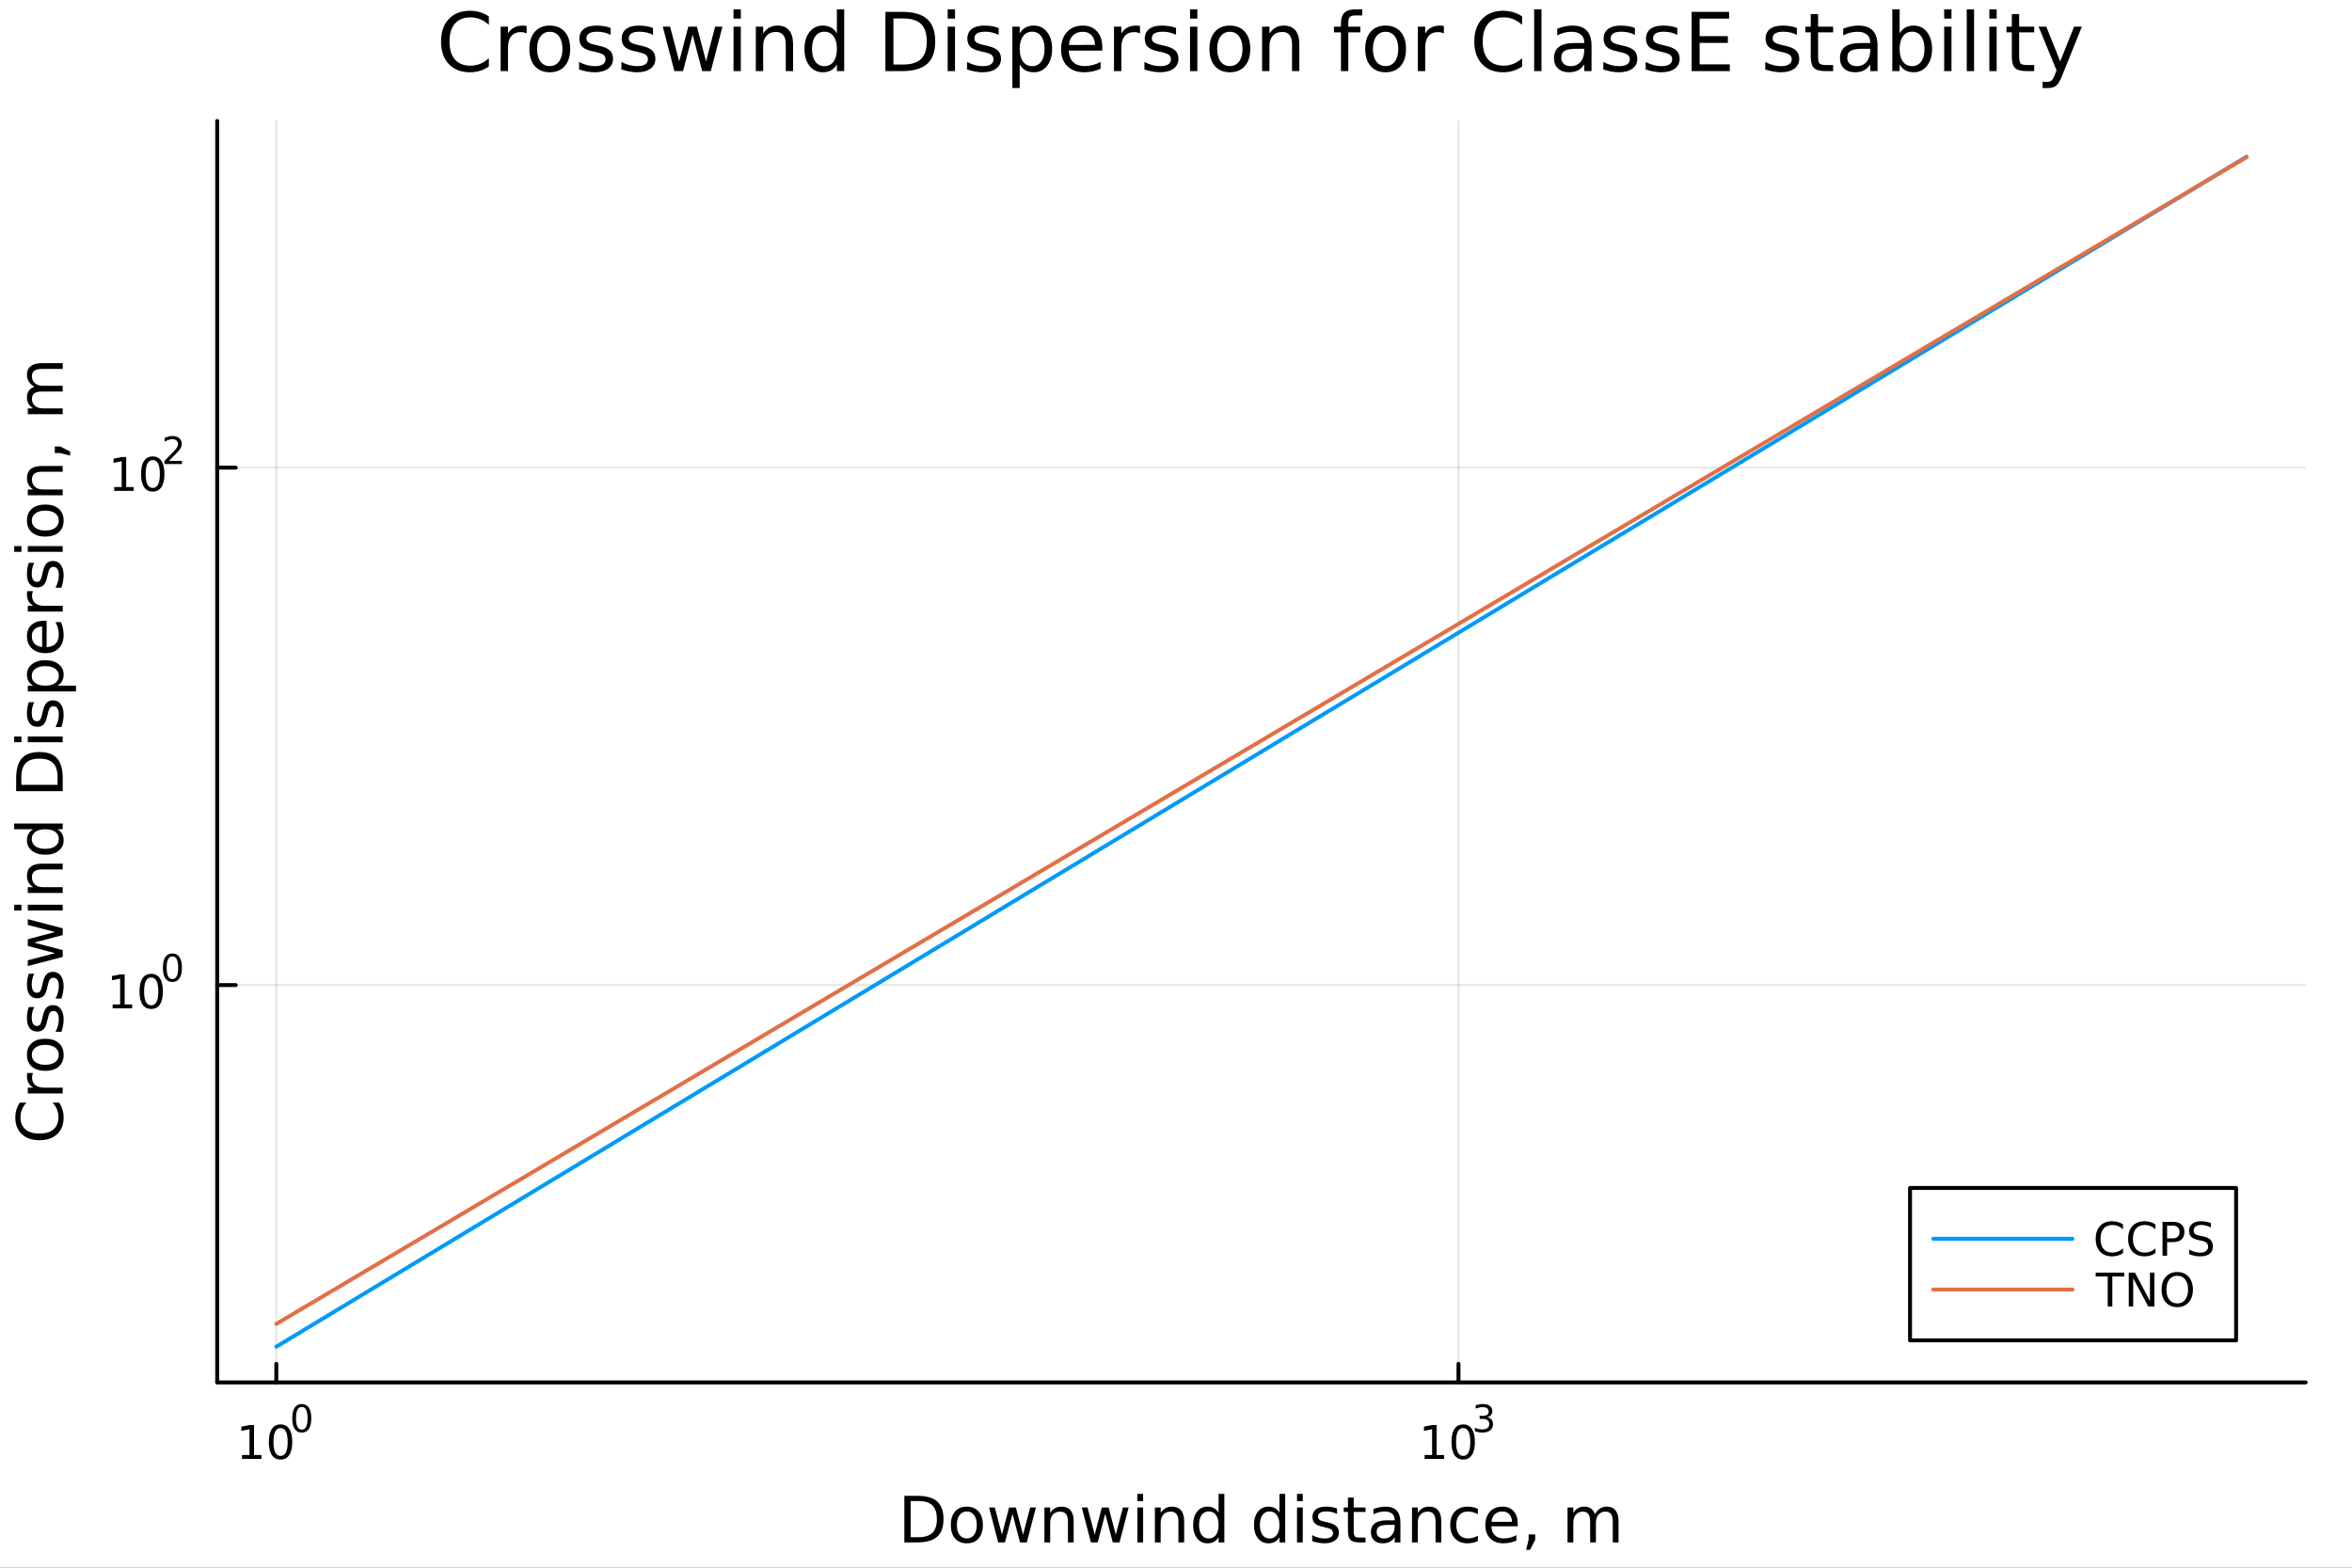 <?xml version="1.0" encoding="utf-8"?>
<svg xmlns="http://www.w3.org/2000/svg" xmlns:xlink="http://www.w3.org/1999/xlink" width="600" height="400" viewBox="0 0 2400 1600">
<rect x="0" y="0" width="2400" height="1600" fill="#333333" stroke="none"/>
<defs>
  <clipPath id="clip630">
    <rect x="0" y="0" width="2400" height="1600"/>
  </clipPath>
</defs>
<path clip-path="url(#clip630)" d="M0 1600 L2400 1600 L2400 0 L0 0  Z" fill="#ffffff" fill-rule="evenodd" fill-opacity="1"/>
<defs>
  <clipPath id="clip631">
    <rect x="480" y="0" width="1681" height="1600"/>
  </clipPath>
</defs>
<path clip-path="url(#clip630)" d="M221.637 1410.9 L2352.76 1410.9 L2352.76 123.472 L221.637 123.472  Z" fill="#ffffff" fill-rule="evenodd" fill-opacity="1"/>
<defs>
  <clipPath id="clip632">
    <rect x="221" y="123" width="2132" height="1288"/>
  </clipPath>
</defs>
<polyline clip-path="url(#clip632)" style="stroke:#000000; stroke-linecap:round; stroke-linejoin:round; stroke-width:2; stroke-opacity:0.1; fill:none" points="281.952,1410.9 281.952,123.472 "/>
<polyline clip-path="url(#clip632)" style="stroke:#000000; stroke-linecap:round; stroke-linejoin:round; stroke-width:2; stroke-opacity:0.1; fill:none" points="1488.25,1410.9 1488.25,123.472 "/>
<polyline clip-path="url(#clip632)" style="stroke:#000000; stroke-linecap:round; stroke-linejoin:round; stroke-width:2; stroke-opacity:0.1; fill:none" points="221.637,1005.36 2352.76,1005.36 "/>
<polyline clip-path="url(#clip632)" style="stroke:#000000; stroke-linecap:round; stroke-linejoin:round; stroke-width:2; stroke-opacity:0.1; fill:none" points="221.637,477.292 2352.76,477.292 "/>
<polyline clip-path="url(#clip630)" style="stroke:#000000; stroke-linecap:round; stroke-linejoin:round; stroke-width:4; stroke-opacity:1; fill:none" points="221.637,1410.9 2352.76,1410.9 "/>
<polyline clip-path="url(#clip630)" style="stroke:#000000; stroke-linecap:round; stroke-linejoin:round; stroke-width:4; stroke-opacity:1; fill:none" points="281.952,1410.9 281.952,1392 "/>
<polyline clip-path="url(#clip630)" style="stroke:#000000; stroke-linecap:round; stroke-linejoin:round; stroke-width:4; stroke-opacity:1; fill:none" points="1488.25,1410.9 1488.25,1392 "/>
<path clip-path="url(#clip630)" d="M246.935 1485.02 L254.573 1485.02 L254.573 1458.66 L246.263 1460.32 L246.263 1456.06 L254.527 1454.4 L259.203 1454.4 L259.203 1485.02 L266.842 1485.02 L266.842 1488.96 L246.935 1488.96 L246.935 1485.02 Z" fill="#000000" fill-rule="nonzero" fill-opacity="1" /><path clip-path="url(#clip630)" d="M286.286 1457.48 Q282.675 1457.48 280.846 1461.04 Q279.041 1464.58 279.041 1471.71 Q279.041 1478.82 280.846 1482.38 Q282.675 1485.92 286.286 1485.92 Q289.92 1485.92 291.726 1482.38 Q293.555 1478.82 293.555 1471.71 Q293.555 1464.58 291.726 1461.04 Q289.92 1457.48 286.286 1457.48 M286.286 1453.77 Q292.096 1453.77 295.152 1458.38 Q298.231 1462.96 298.231 1471.71 Q298.231 1480.44 295.152 1485.04 Q292.096 1489.63 286.286 1489.63 Q280.476 1489.63 277.397 1485.04 Q274.342 1480.44 274.342 1471.71 Q274.342 1462.96 277.397 1458.38 Q280.476 1453.77 286.286 1453.77 Z" fill="#000000" fill-rule="nonzero" fill-opacity="1" /><path clip-path="url(#clip630)" d="M307.935 1435.97 Q305.001 1435.97 303.516 1438.86 Q302.049 1441.74 302.049 1447.53 Q302.049 1453.31 303.516 1456.2 Q305.001 1459.08 307.935 1459.08 Q310.888 1459.08 312.355 1456.2 Q313.841 1453.31 313.841 1447.53 Q313.841 1441.74 312.355 1438.86 Q310.888 1435.97 307.935 1435.97 M307.935 1432.96 Q312.656 1432.96 315.139 1436.7 Q317.64 1440.43 317.64 1447.53 Q317.64 1454.62 315.139 1458.37 Q312.656 1462.09 307.935 1462.09 Q303.215 1462.09 300.713 1458.37 Q298.231 1454.62 298.231 1447.53 Q298.231 1440.43 300.713 1436.7 Q303.215 1432.96 307.935 1432.96 Z" fill="#000000" fill-rule="nonzero" fill-opacity="1" /><path clip-path="url(#clip630)" d="M1453.69 1485.02 L1461.33 1485.02 L1461.33 1458.66 L1453.02 1460.32 L1453.02 1456.06 L1461.28 1454.4 L1465.96 1454.4 L1465.96 1485.02 L1473.6 1485.02 L1473.6 1488.96 L1453.69 1488.96 L1453.69 1485.02 Z" fill="#000000" fill-rule="nonzero" fill-opacity="1" /><path clip-path="url(#clip630)" d="M1493.04 1457.48 Q1489.43 1457.48 1487.6 1461.04 Q1485.8 1464.58 1485.8 1471.71 Q1485.8 1478.82 1487.6 1482.38 Q1489.43 1485.92 1493.04 1485.92 Q1496.67 1485.92 1498.48 1482.38 Q1500.31 1478.82 1500.31 1471.71 Q1500.31 1464.58 1498.48 1461.04 Q1496.67 1457.48 1493.04 1457.48 M1493.04 1453.77 Q1498.85 1453.77 1501.91 1458.38 Q1504.99 1462.96 1504.99 1471.71 Q1504.99 1480.44 1501.91 1485.04 Q1498.85 1489.63 1493.04 1489.63 Q1487.23 1489.63 1484.15 1485.04 Q1481.1 1480.44 1481.1 1471.71 Q1481.1 1462.96 1484.15 1458.38 Q1487.23 1453.77 1493.04 1453.77 Z" fill="#000000" fill-rule="nonzero" fill-opacity="1" /><path clip-path="url(#clip630)" d="M1517.68 1446.41 Q1520.41 1446.99 1521.93 1448.83 Q1523.47 1450.68 1523.47 1453.38 Q1523.47 1457.54 1520.61 1459.82 Q1517.76 1462.09 1512.49 1462.09 Q1510.72 1462.09 1508.84 1461.73 Q1506.98 1461.4 1504.99 1460.7 L1504.99 1457.03 Q1506.56 1457.95 1508.45 1458.42 Q1510.33 1458.89 1512.38 1458.89 Q1515.95 1458.89 1517.81 1457.48 Q1519.69 1456.07 1519.69 1453.38 Q1519.69 1450.9 1517.94 1449.51 Q1516.21 1448.1 1513.11 1448.1 L1509.84 1448.1 L1509.84 1444.98 L1513.26 1444.98 Q1516.06 1444.98 1517.55 1443.87 Q1519.03 1442.74 1519.03 1440.63 Q1519.03 1438.47 1517.49 1437.32 Q1515.97 1436.16 1513.11 1436.16 Q1511.55 1436.16 1509.76 1436.49 Q1507.98 1436.83 1505.83 1437.55 L1505.83 1434.16 Q1507.99 1433.56 1509.88 1433.26 Q1511.77 1432.96 1513.45 1432.96 Q1517.77 1432.96 1520.29 1434.93 Q1522.81 1436.89 1522.81 1440.24 Q1522.81 1442.57 1521.48 1444.19 Q1520.14 1445.79 1517.68 1446.41 Z" fill="#000000" fill-rule="nonzero" fill-opacity="1" /><path clip-path="url(#clip630)" d="M929.253 1531.95 L929.253 1568.9 L937.019 1568.9 Q946.854 1568.9 951.405 1564.45 Q955.989 1559.99 955.989 1550.38 Q955.989 1540.83 951.405 1536.4 Q946.854 1531.95 937.019 1531.95 L929.253 1531.95 M922.823 1526.67 L936.032 1526.67 Q949.846 1526.67 956.307 1532.43 Q962.768 1538.16 962.768 1550.38 Q962.768 1562.66 956.275 1568.42 Q949.782 1574.19 936.032 1574.19 L922.823 1574.19 L922.823 1526.67 Z" fill="#000000" fill-rule="nonzero" fill-opacity="1" /><path clip-path="url(#clip630)" d="M986.576 1542.64 Q981.865 1542.64 979.128 1546.34 Q976.391 1550 976.391 1556.39 Q976.391 1562.79 979.096 1566.48 Q981.834 1570.14 986.576 1570.14 Q991.255 1570.14 993.992 1566.45 Q996.729 1562.76 996.729 1556.39 Q996.729 1550.06 993.992 1546.37 Q991.255 1542.64 986.576 1542.64 M986.576 1537.68 Q994.215 1537.68 998.575 1542.64 Q1002.94 1547.61 1002.94 1556.39 Q1002.94 1565.15 998.575 1570.14 Q994.215 1575.11 986.576 1575.11 Q978.905 1575.11 974.545 1570.14 Q970.216 1565.15 970.216 1556.39 Q970.216 1547.61 974.545 1542.64 Q978.905 1537.68 986.576 1537.68 Z" fill="#000000" fill-rule="nonzero" fill-opacity="1" /><path clip-path="url(#clip630)" d="M1009.24 1538.54 L1015.09 1538.54 L1022.41 1566.36 L1029.7 1538.54 L1036.61 1538.54 L1043.93 1566.36 L1051.22 1538.54 L1057.08 1538.54 L1047.75 1574.19 L1040.84 1574.19 L1033.17 1544.97 L1025.47 1574.19 L1018.56 1574.19 L1009.24 1538.54 Z" fill="#000000" fill-rule="nonzero" fill-opacity="1" /><path clip-path="url(#clip630)" d="M1095.59 1552.67 L1095.59 1574.19 L1089.73 1574.19 L1089.73 1552.86 Q1089.73 1547.8 1087.76 1545.29 Q1085.79 1542.77 1081.84 1542.77 Q1077.1 1542.77 1074.36 1545.79 Q1071.62 1548.82 1071.62 1554.04 L1071.62 1574.19 L1065.73 1574.19 L1065.73 1538.54 L1071.62 1538.54 L1071.62 1544.08 Q1073.72 1540.86 1076.56 1539.27 Q1079.42 1537.68 1083.14 1537.68 Q1089.29 1537.68 1092.44 1541.5 Q1095.59 1545.29 1095.59 1552.67 Z" fill="#000000" fill-rule="nonzero" fill-opacity="1" /><path clip-path="url(#clip630)" d="M1103.86 1538.54 L1109.72 1538.54 L1117.04 1566.36 L1124.33 1538.54 L1131.24 1538.54 L1138.56 1566.36 L1145.85 1538.54 L1151.7 1538.54 L1142.38 1574.19 L1135.47 1574.19 L1127.8 1544.97 L1120.1 1574.19 L1113.19 1574.19 L1103.86 1538.54 Z" fill="#000000" fill-rule="nonzero" fill-opacity="1" /><path clip-path="url(#clip630)" d="M1160.58 1538.54 L1166.44 1538.54 L1166.44 1574.19 L1160.58 1574.19 L1160.58 1538.54 M1160.58 1524.66 L1166.44 1524.66 L1166.44 1532.08 L1160.58 1532.08 L1160.58 1524.66 Z" fill="#000000" fill-rule="nonzero" fill-opacity="1" /><path clip-path="url(#clip630)" d="M1208.33 1552.67 L1208.33 1574.19 L1202.47 1574.19 L1202.47 1552.86 Q1202.47 1547.8 1200.5 1545.29 Q1198.52 1542.77 1194.58 1542.77 Q1189.83 1542.77 1187.1 1545.79 Q1184.36 1548.82 1184.36 1554.04 L1184.36 1574.19 L1178.47 1574.19 L1178.47 1538.54 L1184.36 1538.54 L1184.36 1544.08 Q1186.46 1540.86 1189.29 1539.27 Q1192.16 1537.68 1195.88 1537.68 Q1202.02 1537.68 1205.17 1541.5 Q1208.33 1545.29 1208.33 1552.67 Z" fill="#000000" fill-rule="nonzero" fill-opacity="1" /><path clip-path="url(#clip630)" d="M1243.46 1543.95 L1243.46 1524.66 L1249.32 1524.66 L1249.32 1574.19 L1243.46 1574.19 L1243.46 1568.84 Q1241.62 1572.02 1238.79 1573.58 Q1235.98 1575.11 1232.04 1575.11 Q1225.58 1575.11 1221.5 1569.95 Q1217.46 1564.8 1217.46 1556.39 Q1217.46 1547.99 1221.5 1542.83 Q1225.58 1537.68 1232.04 1537.68 Q1235.98 1537.68 1238.79 1539.24 Q1241.62 1540.77 1243.46 1543.95 M1223.51 1556.39 Q1223.51 1562.85 1226.15 1566.55 Q1228.82 1570.21 1233.47 1570.21 Q1238.12 1570.21 1240.79 1566.55 Q1243.46 1562.85 1243.46 1556.39 Q1243.46 1549.93 1240.79 1546.27 Q1238.12 1542.58 1233.47 1542.58 Q1228.82 1542.58 1226.15 1546.27 Q1223.51 1549.93 1223.51 1556.39 Z" fill="#000000" fill-rule="nonzero" fill-opacity="1" /><path clip-path="url(#clip630)" d="M1305.56 1543.95 L1305.56 1524.66 L1311.42 1524.66 L1311.42 1574.19 L1305.56 1574.19 L1305.56 1568.84 Q1303.72 1572.02 1300.88 1573.58 Q1298.08 1575.11 1294.14 1575.11 Q1287.67 1575.11 1283.6 1569.95 Q1279.56 1564.8 1279.56 1556.39 Q1279.56 1547.99 1283.6 1542.83 Q1287.67 1537.68 1294.14 1537.68 Q1298.08 1537.68 1300.88 1539.24 Q1303.72 1540.77 1305.56 1543.95 M1285.61 1556.39 Q1285.61 1562.85 1288.25 1566.55 Q1290.92 1570.21 1295.57 1570.21 Q1300.21 1570.21 1302.89 1566.55 Q1305.56 1562.85 1305.56 1556.39 Q1305.56 1549.93 1302.89 1546.27 Q1300.21 1542.58 1295.57 1542.58 Q1290.92 1542.58 1288.25 1546.27 Q1285.61 1549.93 1285.61 1556.39 Z" fill="#000000" fill-rule="nonzero" fill-opacity="1" /><path clip-path="url(#clip630)" d="M1323.48 1538.54 L1329.34 1538.54 L1329.34 1574.19 L1323.48 1574.19 L1323.48 1538.54 M1323.48 1524.66 L1329.34 1524.66 L1329.34 1532.08 L1323.48 1532.08 L1323.48 1524.66 Z" fill="#000000" fill-rule="nonzero" fill-opacity="1" /><path clip-path="url(#clip630)" d="M1364.32 1539.59 L1364.32 1545.13 Q1361.83 1543.85 1359.16 1543.22 Q1356.49 1542.58 1353.62 1542.58 Q1349.26 1542.58 1347.07 1543.92 Q1344.9 1545.25 1344.9 1547.93 Q1344.9 1549.96 1346.46 1551.14 Q1348.02 1552.29 1352.73 1553.34 L1354.74 1553.78 Q1360.98 1555.12 1363.58 1557.57 Q1366.23 1559.99 1366.23 1564.35 Q1366.23 1569.32 1362.28 1572.21 Q1358.37 1575.11 1351.49 1575.11 Q1348.63 1575.11 1345.51 1574.54 Q1342.42 1573.99 1338.98 1572.88 L1338.98 1566.83 Q1342.23 1568.52 1345.38 1569.38 Q1348.53 1570.21 1351.62 1570.21 Q1355.76 1570.21 1357.98 1568.81 Q1360.21 1567.37 1360.21 1564.8 Q1360.21 1562.41 1358.59 1561.14 Q1357 1559.86 1351.55 1558.68 L1349.52 1558.21 Q1344.07 1557.06 1341.66 1554.71 Q1339.24 1552.32 1339.24 1548.18 Q1339.24 1543.15 1342.8 1540.42 Q1346.37 1537.68 1352.92 1537.68 Q1356.17 1537.68 1359.03 1538.16 Q1361.9 1538.63 1364.32 1539.59 Z" fill="#000000" fill-rule="nonzero" fill-opacity="1" /><path clip-path="url(#clip630)" d="M1381.35 1528.42 L1381.35 1538.54 L1393.41 1538.54 L1393.41 1543.09 L1381.35 1543.09 L1381.35 1562.44 Q1381.35 1566.8 1382.52 1568.04 Q1383.73 1569.28 1387.39 1569.28 L1393.41 1569.28 L1393.41 1574.19 L1387.39 1574.19 Q1380.61 1574.19 1378.04 1571.67 Q1375.46 1569.12 1375.46 1562.44 L1375.46 1543.09 L1371.16 1543.09 L1371.16 1538.54 L1375.46 1538.54 L1375.46 1528.42 L1381.35 1528.42 Z" fill="#000000" fill-rule="nonzero" fill-opacity="1" /><path clip-path="url(#clip630)" d="M1417.31 1556.27 Q1410.21 1556.27 1407.48 1557.89 Q1404.74 1559.51 1404.74 1563.43 Q1404.74 1566.55 1406.78 1568.39 Q1408.85 1570.21 1412.38 1570.21 Q1417.25 1570.21 1420.18 1566.77 Q1423.14 1563.3 1423.14 1557.57 L1423.14 1556.27 L1417.31 1556.27 M1428.99 1553.85 L1428.99 1574.19 L1423.14 1574.19 L1423.14 1568.77 Q1421.13 1572.02 1418.14 1573.58 Q1415.15 1575.11 1410.82 1575.11 Q1405.34 1575.11 1402.1 1572.05 Q1398.88 1568.97 1398.88 1563.81 Q1398.88 1557.79 1402.89 1554.74 Q1406.94 1551.68 1414.92 1551.68 L1423.14 1551.68 L1423.14 1551.11 Q1423.14 1547.07 1420.46 1544.87 Q1417.82 1542.64 1413.01 1542.64 Q1409.96 1542.64 1407.06 1543.38 Q1404.17 1544.11 1401.49 1545.57 L1401.49 1540.16 Q1404.71 1538.92 1407.73 1538.31 Q1410.75 1537.68 1413.62 1537.68 Q1421.35 1537.68 1425.17 1541.69 Q1428.99 1545.7 1428.99 1553.85 Z" fill="#000000" fill-rule="nonzero" fill-opacity="1" /><path clip-path="url(#clip630)" d="M1470.69 1552.67 L1470.69 1574.19 L1464.83 1574.19 L1464.83 1552.86 Q1464.83 1547.8 1462.86 1545.29 Q1460.88 1542.77 1456.94 1542.77 Q1452.2 1542.77 1449.46 1545.79 Q1446.72 1548.82 1446.72 1554.04 L1446.72 1574.19 L1440.83 1574.19 L1440.83 1538.54 L1446.72 1538.54 L1446.72 1544.08 Q1448.82 1540.86 1451.65 1539.27 Q1454.52 1537.68 1458.24 1537.68 Q1464.39 1537.68 1467.54 1541.5 Q1470.69 1545.29 1470.69 1552.67 Z" fill="#000000" fill-rule="nonzero" fill-opacity="1" /><path clip-path="url(#clip630)" d="M1508.02 1539.91 L1508.02 1545.38 Q1505.54 1544.01 1503.03 1543.34 Q1500.54 1542.64 1498 1542.64 Q1492.3 1542.64 1489.15 1546.27 Q1486 1549.87 1486 1556.39 Q1486 1562.92 1489.15 1566.55 Q1492.3 1570.14 1498 1570.14 Q1500.54 1570.14 1503.03 1569.47 Q1505.54 1568.77 1508.02 1567.41 L1508.02 1572.82 Q1505.57 1573.96 1502.93 1574.54 Q1500.32 1575.11 1497.36 1575.11 Q1489.31 1575.11 1484.57 1570.05 Q1479.82 1564.99 1479.82 1556.39 Q1479.82 1547.67 1484.6 1542.68 Q1489.4 1537.68 1497.74 1537.68 Q1500.45 1537.68 1503.03 1538.25 Q1505.6 1538.79 1508.02 1539.91 Z" fill="#000000" fill-rule="nonzero" fill-opacity="1" /><path clip-path="url(#clip630)" d="M1548.7 1554.9 L1548.7 1557.76 L1521.77 1557.76 Q1522.15 1563.81 1525.4 1566.99 Q1528.68 1570.14 1534.5 1570.14 Q1537.88 1570.14 1541.03 1569.32 Q1544.21 1568.49 1547.33 1566.83 L1547.33 1572.37 Q1544.18 1573.71 1540.87 1574.41 Q1537.56 1575.11 1534.15 1575.11 Q1525.62 1575.11 1520.63 1570.14 Q1515.66 1565.18 1515.66 1556.71 Q1515.66 1547.96 1520.37 1542.83 Q1525.11 1537.68 1533.14 1537.68 Q1540.33 1537.68 1544.5 1542.33 Q1548.7 1546.94 1548.7 1554.9 M1542.84 1553.18 Q1542.78 1548.37 1540.14 1545.51 Q1537.53 1542.64 1533.2 1542.64 Q1528.3 1542.64 1525.34 1545.41 Q1522.41 1548.18 1521.96 1553.21 L1542.84 1553.18 Z" fill="#000000" fill-rule="nonzero" fill-opacity="1" /><path clip-path="url(#clip630)" d="M1559.81 1566.1 L1566.52 1566.1 L1566.52 1571.58 L1561.3 1581.76 L1557.2 1581.76 L1559.81 1571.58 L1559.81 1566.1 Z" fill="#000000" fill-rule="nonzero" fill-opacity="1" /><path clip-path="url(#clip630)" d="M1627.51 1545.38 Q1629.7 1541.43 1632.76 1539.56 Q1635.81 1537.68 1639.95 1537.68 Q1645.52 1537.68 1648.55 1541.59 Q1651.57 1545.48 1651.57 1552.67 L1651.57 1574.19 L1645.68 1574.19 L1645.68 1552.86 Q1645.68 1547.74 1643.87 1545.25 Q1642.05 1542.77 1638.33 1542.77 Q1633.78 1542.77 1631.14 1545.79 Q1628.49 1548.82 1628.49 1554.04 L1628.49 1574.19 L1622.61 1574.19 L1622.61 1552.86 Q1622.61 1547.7 1620.79 1545.25 Q1618.98 1542.77 1615.19 1542.77 Q1610.7 1542.77 1608.06 1545.83 Q1605.42 1548.85 1605.42 1554.04 L1605.42 1574.19 L1599.53 1574.19 L1599.53 1538.54 L1605.42 1538.54 L1605.42 1544.08 Q1607.42 1540.8 1610.22 1539.24 Q1613.03 1537.68 1616.88 1537.68 Q1620.76 1537.68 1623.46 1539.65 Q1626.2 1541.62 1627.51 1545.38 Z" fill="#000000" fill-rule="nonzero" fill-opacity="1" /><polyline clip-path="url(#clip630)" style="stroke:#000000; stroke-linecap:round; stroke-linejoin:round; stroke-width:4; stroke-opacity:1; fill:none" points="221.637,1410.9 221.637,123.472 "/>
<polyline clip-path="url(#clip630)" style="stroke:#000000; stroke-linecap:round; stroke-linejoin:round; stroke-width:4; stroke-opacity:1; fill:none" points="221.637,1005.36 240.535,1005.36 "/>
<polyline clip-path="url(#clip630)" style="stroke:#000000; stroke-linecap:round; stroke-linejoin:round; stroke-width:4; stroke-opacity:1; fill:none" points="221.637,477.292 240.535,477.292 "/>
<path clip-path="url(#clip630)" d="M114.931 1025.15 L122.57 1025.15 L122.57 998.785 L114.26 1000.45 L114.26 996.192 L122.524 994.526 L127.2 994.526 L127.2 1025.15 L134.839 1025.15 L134.839 1029.09 L114.931 1029.09 L114.931 1025.15 Z" fill="#000000" fill-rule="nonzero" fill-opacity="1" /><path clip-path="url(#clip630)" d="M154.283 997.604 Q150.672 997.604 148.843 1001.17 Q147.038 1004.71 147.038 1011.84 Q147.038 1018.95 148.843 1022.51 Q150.672 1026.05 154.283 1026.05 Q157.917 1026.05 159.723 1022.51 Q161.552 1018.95 161.552 1011.84 Q161.552 1004.71 159.723 1001.17 Q157.917 997.604 154.283 997.604 M154.283 993.901 Q160.093 993.901 163.149 998.507 Q166.227 1003.09 166.227 1011.84 Q166.227 1020.57 163.149 1025.17 Q160.093 1029.76 154.283 1029.76 Q148.473 1029.76 145.394 1025.17 Q142.339 1020.57 142.339 1011.84 Q142.339 1003.09 145.394 998.507 Q148.473 993.901 154.283 993.901 Z" fill="#000000" fill-rule="nonzero" fill-opacity="1" /><path clip-path="url(#clip630)" d="M175.932 976.097 Q172.998 976.097 171.512 978.993 Q170.045 981.871 170.045 987.663 Q170.045 993.437 171.512 996.334 Q172.998 999.211 175.932 999.211 Q178.885 999.211 180.352 996.334 Q181.838 993.437 181.838 987.663 Q181.838 981.871 180.352 978.993 Q178.885 976.097 175.932 976.097 M175.932 973.087 Q180.653 973.087 183.136 976.83 Q185.637 980.554 185.637 987.663 Q185.637 994.754 183.136 998.497 Q180.653 1002.22 175.932 1002.22 Q171.212 1002.22 168.71 998.497 Q166.227 994.754 166.227 987.663 Q166.227 980.554 168.71 976.83 Q171.212 973.087 175.932 973.087 Z" fill="#000000" fill-rule="nonzero" fill-opacity="1" /><path clip-path="url(#clip630)" d="M116.511 497.085 L124.15 497.085 L124.15 470.719 L115.84 472.386 L115.84 468.126 L124.104 466.46 L128.78 466.46 L128.78 497.085 L136.419 497.085 L136.419 501.02 L116.511 501.02 L116.511 497.085 Z" fill="#000000" fill-rule="nonzero" fill-opacity="1" /><path clip-path="url(#clip630)" d="M155.863 469.538 Q152.252 469.538 150.423 473.103 Q148.618 476.645 148.618 483.774 Q148.618 490.881 150.423 494.446 Q152.252 497.987 155.863 497.987 Q159.497 497.987 161.303 494.446 Q163.131 490.881 163.131 483.774 Q163.131 476.645 161.303 473.103 Q159.497 469.538 155.863 469.538 M155.863 465.835 Q161.673 465.835 164.729 470.441 Q167.807 475.024 167.807 483.774 Q167.807 492.501 164.729 497.108 Q161.673 501.691 155.863 501.691 Q150.053 501.691 146.974 497.108 Q143.919 492.501 143.919 483.774 Q143.919 475.024 146.974 470.441 Q150.053 465.835 155.863 465.835 Z" fill="#000000" fill-rule="nonzero" fill-opacity="1" /><path clip-path="url(#clip630)" d="M172.378 470.412 L185.637 470.412 L185.637 473.609 L167.807 473.609 L167.807 470.412 Q169.97 468.174 173.694 464.412 Q177.437 460.632 178.396 459.541 Q180.22 457.491 180.935 456.08 Q181.669 454.651 181.669 453.278 Q181.669 451.04 180.089 449.629 Q178.528 448.219 176.008 448.219 Q174.221 448.219 172.227 448.839 Q170.252 449.46 167.995 450.72 L167.995 446.883 Q170.29 445.962 172.284 445.492 Q174.277 445.021 175.932 445.021 Q180.296 445.021 182.891 447.203 Q185.487 449.385 185.487 453.034 Q185.487 454.764 184.828 456.325 Q184.189 457.867 182.477 459.974 Q182.007 460.519 179.487 463.133 Q176.967 465.729 172.378 470.412 Z" fill="#000000" fill-rule="nonzero" fill-opacity="1" /><path clip-path="url(#clip630)" d="M20.144 1125.4 L26.924 1125.4 Q23.9 1128.65 22.404 1132.34 Q20.908 1136 20.908 1140.14 Q20.908 1148.28 25.905 1152.61 Q30.871 1156.94 40.292 1156.94 Q49.681 1156.94 54.678 1152.61 Q59.644 1148.28 59.644 1140.14 Q59.644 1136 58.148 1132.34 Q56.652 1128.65 53.628 1125.4 L60.344 1125.4 Q62.636 1128.77 63.781 1132.56 Q64.927 1136.32 64.927 1140.52 Q64.927 1151.31 58.339 1157.51 Q51.718 1163.72 40.292 1163.72 Q28.834 1163.72 22.245 1157.51 Q15.625 1151.31 15.625 1140.52 Q15.625 1136.25 16.771 1132.5 Q17.885 1128.71 20.144 1125.4 Z" fill="#000000" fill-rule="nonzero" fill-opacity="1" /><path clip-path="url(#clip630)" d="M33.831 1095.07 Q33.258 1096.05 33.003 1097.23 Q32.717 1098.38 32.717 1099.78 Q32.717 1104.74 35.963 1107.42 Q39.178 1110.06 45.225 1110.06 L64.004 1110.06 L64.004 1115.95 L28.356 1115.95 L28.356 1110.06 L33.894 1110.06 Q30.648 1108.21 29.088 1105.25 Q27.497 1102.29 27.497 1098.06 Q27.497 1097.45 27.592 1096.72 Q27.656 1095.99 27.815 1095.1 L33.831 1095.07 Z" fill="#000000" fill-rule="nonzero" fill-opacity="1" /><path clip-path="url(#clip630)" d="M32.462 1076.54 Q32.462 1081.25 36.154 1083.99 Q39.815 1086.73 46.212 1086.73 Q52.609 1086.73 56.302 1084.02 Q59.962 1081.28 59.962 1076.54 Q59.962 1071.86 56.27 1069.13 Q52.578 1066.39 46.212 1066.39 Q39.878 1066.39 36.186 1069.13 Q32.462 1071.86 32.462 1076.54 M27.497 1076.54 Q27.497 1068.9 32.462 1064.54 Q37.427 1060.18 46.212 1060.18 Q54.965 1060.18 59.962 1064.54 Q64.927 1068.9 64.927 1076.54 Q64.927 1084.21 59.962 1088.57 Q54.965 1092.9 46.212 1092.9 Q37.427 1092.9 32.462 1088.57 Q27.497 1084.21 27.497 1076.54 Z" fill="#000000" fill-rule="nonzero" fill-opacity="1" /><path clip-path="url(#clip630)" d="M29.407 1027.75 L34.945 1027.75 Q33.672 1030.23 33.035 1032.9 Q32.398 1035.58 32.398 1038.44 Q32.398 1042.8 33.735 1045 Q35.072 1047.16 37.746 1047.16 Q39.783 1047.16 40.96 1045.6 Q42.106 1044.04 43.157 1039.33 L43.602 1037.33 Q44.939 1031.09 47.39 1028.48 Q49.809 1025.84 54.169 1025.84 Q59.134 1025.84 62.031 1029.79 Q64.927 1033.7 64.927 1040.58 Q64.927 1043.44 64.354 1046.56 Q63.813 1049.65 62.699 1053.08 L56.652 1053.08 Q58.339 1049.84 59.198 1046.69 Q60.026 1043.54 60.026 1040.45 Q60.026 1036.31 58.625 1034.08 Q57.193 1031.85 54.615 1031.85 Q52.228 1031.85 50.955 1033.48 Q49.681 1035.07 48.504 1040.51 L48.026 1042.55 Q46.88 1047.99 44.525 1050.41 Q42.138 1052.83 38 1052.83 Q32.971 1052.83 30.234 1049.26 Q27.497 1045.7 27.497 1039.14 Q27.497 1035.9 27.974 1033.03 Q28.452 1030.17 29.407 1027.75 Z" fill="#000000" fill-rule="nonzero" fill-opacity="1" /><path clip-path="url(#clip630)" d="M29.407 993.788 L34.945 993.788 Q33.672 996.27 33.035 998.944 Q32.398 1001.62 32.398 1004.48 Q32.398 1008.84 33.735 1011.04 Q35.072 1013.2 37.746 1013.2 Q39.783 1013.2 40.96 1011.64 Q42.106 1010.08 43.157 1005.37 L43.602 1003.37 Q44.939 997.13 47.39 994.52 Q49.809 991.878 54.169 991.878 Q59.134 991.878 62.031 995.825 Q64.927 999.74 64.927 1006.61 Q64.927 1009.48 64.354 1012.6 Q63.813 1015.69 62.699 1019.12 L56.652 1019.12 Q58.339 1015.88 59.198 1012.73 Q60.026 1009.57 60.026 1006.49 Q60.026 1002.35 58.625 1000.12 Q57.193 997.894 54.615 997.894 Q52.228 997.894 50.955 999.517 Q49.681 1001.11 48.504 1006.55 L48.026 1008.59 Q46.88 1014.03 44.525 1016.45 Q42.138 1018.87 38 1018.87 Q32.971 1018.87 30.234 1015.3 Q27.497 1011.74 27.497 1005.18 Q27.497 1001.94 27.974 999.071 Q28.452 996.207 29.407 993.788 Z" fill="#000000" fill-rule="nonzero" fill-opacity="1" /><path clip-path="url(#clip630)" d="M28.356 985.958 L28.356 980.101 L56.174 972.781 L28.356 965.492 L28.356 958.585 L56.174 951.265 L28.356 943.976 L28.356 938.12 L64.004 947.445 L64.004 954.352 L34.786 962.023 L64.004 969.725 L64.004 976.632 L28.356 985.958 Z" fill="#000000" fill-rule="nonzero" fill-opacity="1" /><path clip-path="url(#clip630)" d="M28.356 929.239 L28.356 923.383 L64.004 923.383 L64.004 929.239 L28.356 929.239 M14.479 929.239 L14.479 923.383 L21.895 923.383 L21.895 929.239 L14.479 929.239 Z" fill="#000000" fill-rule="nonzero" fill-opacity="1" /><path clip-path="url(#clip630)" d="M42.488 881.497 L64.004 881.497 L64.004 887.353 L42.679 887.353 Q37.618 887.353 35.104 889.326 Q32.589 891.3 32.589 895.246 Q32.589 899.989 35.613 902.726 Q38.637 905.463 43.857 905.463 L64.004 905.463 L64.004 911.352 L28.356 911.352 L28.356 905.463 L33.894 905.463 Q30.68 903.363 29.088 900.53 Q27.497 897.665 27.497 893.942 Q27.497 887.799 31.316 884.648 Q35.104 881.497 42.488 881.497 Z" fill="#000000" fill-rule="nonzero" fill-opacity="1" /><path clip-path="url(#clip630)" d="M33.767 846.358 L14.479 846.358 L14.479 840.501 L64.004 840.501 L64.004 846.358 L58.657 846.358 Q61.84 848.204 63.399 851.037 Q64.927 853.838 64.927 857.784 Q64.927 864.245 59.771 868.32 Q54.615 872.362 46.212 872.362 Q37.809 872.362 32.653 868.32 Q27.497 864.245 27.497 857.784 Q27.497 853.838 29.056 851.037 Q30.584 848.204 33.767 846.358 M46.212 866.314 Q52.673 866.314 56.365 863.673 Q60.026 860.999 60.026 856.352 Q60.026 851.705 56.365 849.031 Q52.673 846.358 46.212 846.358 Q39.751 846.358 36.09 849.031 Q32.398 851.705 32.398 856.352 Q32.398 860.999 36.09 863.673 Q39.751 866.314 46.212 866.314 Z" fill="#000000" fill-rule="nonzero" fill-opacity="1" /><path clip-path="url(#clip630)" d="M21.768 801.034 L58.721 801.034 L58.721 793.268 Q58.721 783.433 54.265 778.881 Q49.809 774.298 40.196 774.298 Q30.648 774.298 26.224 778.881 Q21.768 783.433 21.768 793.268 L21.768 801.034 M16.484 807.463 L16.484 794.255 Q16.484 780.441 22.245 773.98 Q27.974 767.519 40.196 767.519 Q52.482 767.519 58.243 774.012 Q64.004 780.505 64.004 794.255 L64.004 807.463 L16.484 807.463 Z" fill="#000000" fill-rule="nonzero" fill-opacity="1" /><path clip-path="url(#clip630)" d="M28.356 757.524 L28.356 751.668 L64.004 751.668 L64.004 757.524 L28.356 757.524 M14.479 757.524 L14.479 751.668 L21.895 751.668 L21.895 757.524 L14.479 757.524 Z" fill="#000000" fill-rule="nonzero" fill-opacity="1" /><path clip-path="url(#clip630)" d="M29.407 716.688 L34.945 716.688 Q33.672 719.171 33.035 721.845 Q32.398 724.518 32.398 727.383 Q32.398 731.743 33.735 733.939 Q35.072 736.104 37.746 736.104 Q39.783 736.104 40.96 734.544 Q42.106 732.985 43.157 728.274 L43.602 726.269 Q44.939 720.03 47.39 717.42 Q49.809 714.779 54.169 714.779 Q59.134 714.779 62.031 718.725 Q64.927 722.64 64.927 729.515 Q64.927 732.38 64.354 735.499 Q63.813 738.586 62.699 742.024 L56.652 742.024 Q58.339 738.777 59.198 735.626 Q60.026 732.475 60.026 729.388 Q60.026 725.25 58.625 723.022 Q57.193 720.794 54.615 720.794 Q52.228 720.794 50.955 722.418 Q49.681 724.009 48.504 729.452 L48.026 731.489 Q46.88 736.931 44.525 739.35 Q42.138 741.769 38 741.769 Q32.971 741.769 30.234 738.205 Q27.497 734.64 27.497 728.083 Q27.497 724.837 27.974 721.972 Q28.452 719.107 29.407 716.688 Z" fill="#000000" fill-rule="nonzero" fill-opacity="1" /><path clip-path="url(#clip630)" d="M58.657 699.787 L77.563 699.787 L77.563 705.676 L28.356 705.676 L28.356 699.787 L33.767 699.787 Q30.584 697.941 29.056 695.14 Q27.497 692.308 27.497 688.393 Q27.497 681.9 32.653 677.858 Q37.809 673.784 46.212 673.784 Q54.615 673.784 59.771 677.858 Q64.927 681.9 64.927 688.393 Q64.927 692.308 63.399 695.14 Q61.84 697.941 58.657 699.787 M46.212 679.863 Q39.751 679.863 36.09 682.536 Q32.398 685.178 32.398 689.825 Q32.398 694.472 36.09 697.146 Q39.751 699.787 46.212 699.787 Q52.673 699.787 56.365 697.146 Q60.026 694.472 60.026 689.825 Q60.026 685.178 56.365 682.536 Q52.673 679.863 46.212 679.863 Z" fill="#000000" fill-rule="nonzero" fill-opacity="1" /><path clip-path="url(#clip630)" d="M44.716 633.584 L47.581 633.584 L47.581 660.511 Q53.628 660.129 56.811 656.883 Q59.962 653.604 59.962 647.78 Q59.962 644.406 59.134 641.255 Q58.307 638.072 56.652 634.953 L62.19 634.953 Q63.527 638.104 64.227 641.414 Q64.927 644.724 64.927 648.13 Q64.927 656.66 59.962 661.657 Q54.997 666.622 46.53 666.622 Q37.777 666.622 32.653 661.912 Q27.497 657.169 27.497 649.148 Q27.497 641.955 32.144 637.785 Q36.759 633.584 44.716 633.584 M42.997 639.441 Q38.191 639.504 35.327 642.146 Q32.462 644.756 32.462 649.085 Q32.462 653.986 35.231 656.946 Q38 659.874 43.029 660.32 L42.997 639.441 Z" fill="#000000" fill-rule="nonzero" fill-opacity="1" /><path clip-path="url(#clip630)" d="M33.831 603.315 Q33.258 604.302 33.003 605.48 Q32.717 606.625 32.717 608.026 Q32.717 612.991 35.963 615.665 Q39.178 618.306 45.225 618.306 L64.004 618.306 L64.004 624.195 L28.356 624.195 L28.356 618.306 L33.894 618.306 Q30.648 616.46 29.088 613.5 Q27.497 610.54 27.497 606.307 Q27.497 605.702 27.592 604.97 Q27.656 604.238 27.815 603.347 L33.831 603.315 Z" fill="#000000" fill-rule="nonzero" fill-opacity="1" /><path clip-path="url(#clip630)" d="M29.407 574.447 L34.945 574.447 Q33.672 576.929 33.035 579.603 Q32.398 582.277 32.398 585.141 Q32.398 589.502 33.735 591.698 Q35.072 593.862 37.746 593.862 Q39.783 593.862 40.96 592.303 Q42.106 590.743 43.157 586.032 L43.602 584.027 Q44.939 577.789 47.39 575.179 Q49.809 572.537 54.169 572.537 Q59.134 572.537 62.031 576.484 Q64.927 580.399 64.927 587.274 Q64.927 590.138 64.354 593.257 Q63.813 596.345 62.699 599.782 L56.652 599.782 Q58.339 596.536 59.198 593.385 Q60.026 590.234 60.026 587.146 Q60.026 583.009 58.625 580.781 Q57.193 578.553 54.615 578.553 Q52.228 578.553 50.955 580.176 Q49.681 581.767 48.504 587.21 L48.026 589.247 Q46.88 594.69 44.525 597.109 Q42.138 599.528 38 599.528 Q32.971 599.528 30.234 595.963 Q27.497 592.398 27.497 585.841 Q27.497 582.595 27.974 579.73 Q28.452 576.866 29.407 574.447 Z" fill="#000000" fill-rule="nonzero" fill-opacity="1" /><path clip-path="url(#clip630)" d="M28.356 563.211 L28.356 557.355 L64.004 557.355 L64.004 563.211 L28.356 563.211 M14.479 563.211 L14.479 557.355 L21.895 557.355 L21.895 563.211 L14.479 563.211 Z" fill="#000000" fill-rule="nonzero" fill-opacity="1" /><path clip-path="url(#clip630)" d="M32.462 531.287 Q32.462 535.998 36.154 538.735 Q39.815 541.472 46.212 541.472 Q52.609 541.472 56.302 538.767 Q59.962 536.03 59.962 531.287 Q59.962 526.608 56.27 523.871 Q52.578 521.134 46.212 521.134 Q39.878 521.134 36.186 523.871 Q32.462 526.608 32.462 531.287 M27.497 531.287 Q27.497 523.648 32.462 519.288 Q37.427 514.927 46.212 514.927 Q54.965 514.927 59.962 519.288 Q64.927 523.648 64.927 531.287 Q64.927 538.958 59.962 543.318 Q54.965 547.647 46.212 547.647 Q37.427 547.647 32.462 543.318 Q27.497 538.958 27.497 531.287 Z" fill="#000000" fill-rule="nonzero" fill-opacity="1" /><path clip-path="url(#clip630)" d="M42.488 475.587 L64.004 475.587 L64.004 481.444 L42.679 481.444 Q37.618 481.444 35.104 483.417 Q32.589 485.39 32.589 489.337 Q32.589 494.08 35.613 496.817 Q38.637 499.554 43.857 499.554 L64.004 499.554 L64.004 505.442 L28.356 505.442 L28.356 499.554 L33.894 499.554 Q30.68 497.453 29.088 494.621 Q27.497 491.756 27.497 488.032 Q27.497 481.889 31.316 478.738 Q35.104 475.587 42.488 475.587 Z" fill="#000000" fill-rule="nonzero" fill-opacity="1" /><path clip-path="url(#clip630)" d="M55.92 462.41 L55.92 455.694 L61.394 455.694 L71.579 460.914 L71.579 465.02 L61.394 462.41 L55.92 462.41 Z" fill="#000000" fill-rule="nonzero" fill-opacity="1" /><path clip-path="url(#clip630)" d="M35.199 394.711 Q31.253 392.515 29.375 389.459 Q27.497 386.404 27.497 382.266 Q27.497 376.696 31.412 373.672 Q35.295 370.649 42.488 370.649 L64.004 370.649 L64.004 376.537 L42.679 376.537 Q37.555 376.537 35.072 378.351 Q32.589 380.165 32.589 383.889 Q32.589 388.441 35.613 391.083 Q38.637 393.724 43.857 393.724 L64.004 393.724 L64.004 399.613 L42.679 399.613 Q37.523 399.613 35.072 401.427 Q32.589 403.241 32.589 407.029 Q32.589 411.516 35.645 414.158 Q38.669 416.8 43.857 416.8 L64.004 416.8 L64.004 422.688 L28.356 422.688 L28.356 416.8 L33.894 416.8 Q30.616 414.795 29.056 411.994 Q27.497 409.193 27.497 405.342 Q27.497 401.459 29.47 398.753 Q31.444 396.016 35.199 394.711 Z" fill="#000000" fill-rule="nonzero" fill-opacity="1" /><path clip-path="url(#clip630)" d="M498.83 16.755 L498.83 25.383 Q494.698 21.535 489.999 19.631 Q485.34 17.727 480.074 17.727 Q469.704 17.727 464.195 24.087 Q458.685 30.406 458.685 42.397 Q458.685 54.347 464.195 60.707 Q469.704 67.026 480.074 67.026 Q485.34 67.026 489.999 65.122 Q494.698 63.218 498.83 59.37 L498.83 67.918 Q494.536 70.834 489.715 72.292 Q484.935 73.751 479.588 73.751 Q465.855 73.751 457.956 65.365 Q450.057 56.94 450.057 42.397 Q450.057 27.814 457.956 19.428 Q465.855 11.002 479.588 11.002 Q485.016 11.002 489.796 12.461 Q494.617 13.878 498.83 16.755 Z" fill="#000000" fill-rule="nonzero" fill-opacity="1" /><path clip-path="url(#clip630)" d="M537.435 34.173 Q536.179 33.444 534.68 33.12 Q533.222 32.756 531.44 32.756 Q525.12 32.756 521.717 36.888 Q518.355 40.979 518.355 48.676 L518.355 72.576 L510.861 72.576 L510.861 27.206 L518.355 27.206 L518.355 34.254 Q520.705 30.122 524.472 28.138 Q528.239 26.112 533.627 26.112 Q534.397 26.112 535.328 26.234 Q536.26 26.315 537.394 26.517 L537.435 34.173 Z" fill="#000000" fill-rule="nonzero" fill-opacity="1" /><path clip-path="url(#clip630)" d="M561.011 32.431 Q555.016 32.431 551.532 37.131 Q548.048 41.789 548.048 49.931 Q548.048 58.074 551.492 62.773 Q554.975 67.431 561.011 67.431 Q566.966 67.431 570.45 62.732 Q573.934 58.033 573.934 49.931 Q573.934 41.87 570.45 37.171 Q566.966 32.431 561.011 32.431 M561.011 26.112 Q570.733 26.112 576.283 32.431 Q581.833 38.751 581.833 49.931 Q581.833 61.071 576.283 67.431 Q570.733 73.751 561.011 73.751 Q551.248 73.751 545.699 67.431 Q540.19 61.071 540.19 49.931 Q540.19 38.751 545.699 32.431 Q551.248 26.112 561.011 26.112 Z" fill="#000000" fill-rule="nonzero" fill-opacity="1" /><path clip-path="url(#clip630)" d="M623.112 28.543 L623.112 35.591 Q619.952 33.971 616.549 33.161 Q613.146 32.35 609.5 32.35 Q603.951 32.35 601.156 34.052 Q598.401 35.753 598.401 39.156 Q598.401 41.749 600.386 43.248 Q602.371 44.706 608.366 46.043 L610.918 46.61 Q618.858 48.311 622.18 51.43 Q625.542 54.509 625.542 60.059 Q625.542 66.378 620.519 70.064 Q615.536 73.751 606.786 73.751 Q603.141 73.751 599.171 73.022 Q595.241 72.333 590.866 70.915 L590.866 63.218 Q594.998 65.365 599.009 66.459 Q603.019 67.512 606.948 67.512 Q612.215 67.512 615.05 65.73 Q617.886 63.907 617.886 60.626 Q617.886 57.588 615.82 55.967 Q613.794 54.347 606.867 52.848 L604.275 52.24 Q597.348 50.782 594.269 47.785 Q591.19 44.746 591.19 39.48 Q591.19 33.08 595.727 29.596 Q600.264 26.112 608.609 26.112 Q612.741 26.112 616.387 26.72 Q620.033 27.327 623.112 28.543 Z" fill="#000000" fill-rule="nonzero" fill-opacity="1" /><path clip-path="url(#clip630)" d="M666.335 28.543 L666.335 35.591 Q663.175 33.971 659.772 33.161 Q656.369 32.35 652.724 32.35 Q647.174 32.35 644.379 34.052 Q641.624 35.753 641.624 39.156 Q641.624 41.749 643.609 43.248 Q645.594 44.706 651.589 46.043 L654.141 46.61 Q662.081 48.311 665.403 51.43 Q668.765 54.509 668.765 60.059 Q668.765 66.378 663.742 70.064 Q658.759 73.751 650.01 73.751 Q646.364 73.751 642.394 73.022 Q638.464 72.333 634.089 70.915 L634.089 63.218 Q638.221 65.365 642.232 66.459 Q646.242 67.512 650.172 67.512 Q655.438 67.512 658.273 65.73 Q661.109 63.907 661.109 60.626 Q661.109 57.588 659.043 55.967 Q657.018 54.347 650.091 52.848 L647.498 52.24 Q640.571 50.782 637.492 47.785 Q634.414 44.746 634.414 39.48 Q634.414 33.08 638.951 29.596 Q643.488 26.112 651.832 26.112 Q655.964 26.112 659.61 26.72 Q663.256 27.327 666.335 28.543 Z" fill="#000000" fill-rule="nonzero" fill-opacity="1" /><path clip-path="url(#clip630)" d="M676.3 27.206 L683.754 27.206 L693.071 62.611 L702.347 27.206 L711.138 27.206 L720.455 62.611 L729.731 27.206 L737.185 27.206 L725.316 72.576 L716.525 72.576 L706.763 35.389 L696.959 72.576 L688.169 72.576 L676.3 27.206 Z" fill="#000000" fill-rule="nonzero" fill-opacity="1" /><path clip-path="url(#clip630)" d="M748.487 27.206 L755.941 27.206 L755.941 72.576 L748.487 72.576 L748.487 27.206 M748.487 9.544 L755.941 9.544 L755.941 18.983 L748.487 18.983 L748.487 9.544 Z" fill="#000000" fill-rule="nonzero" fill-opacity="1" /><path clip-path="url(#clip630)" d="M809.251 45.192 L809.251 72.576 L801.797 72.576 L801.797 45.435 Q801.797 38.994 799.285 35.794 Q796.774 32.594 791.751 32.594 Q785.715 32.594 782.231 36.442 Q778.747 40.29 778.747 46.934 L778.747 72.576 L771.253 72.576 L771.253 27.206 L778.747 27.206 L778.747 34.254 Q781.421 30.163 785.026 28.138 Q788.672 26.112 793.412 26.112 Q801.23 26.112 805.24 30.973 Q809.251 35.794 809.251 45.192 Z" fill="#000000" fill-rule="nonzero" fill-opacity="1" /><path clip-path="url(#clip630)" d="M853.973 34.092 L853.973 9.544 L861.426 9.544 L861.426 72.576 L853.973 72.576 L853.973 65.77 Q851.623 69.821 848.018 71.806 Q844.453 73.751 839.43 73.751 Q831.206 73.751 826.021 67.188 Q820.877 60.626 820.877 49.931 Q820.877 39.237 826.021 32.675 Q831.206 26.112 839.43 26.112 Q844.453 26.112 848.018 28.097 Q851.623 30.041 853.973 34.092 M828.573 49.931 Q828.573 58.155 831.936 62.854 Q835.338 67.512 841.253 67.512 Q847.167 67.512 850.57 62.854 Q853.973 58.155 853.973 49.931 Q853.973 41.708 850.57 37.05 Q847.167 32.35 841.253 32.35 Q835.338 32.35 831.936 37.05 Q828.573 41.708 828.573 49.931 Z" fill="#000000" fill-rule="nonzero" fill-opacity="1" /><path clip-path="url(#clip630)" d="M911.657 18.82 L911.657 65.852 L921.542 65.852 Q934.059 65.852 939.852 60.18 Q945.685 54.509 945.685 42.275 Q945.685 30.122 939.852 24.492 Q934.059 18.82 921.542 18.82 L911.657 18.82 M903.475 12.096 L920.286 12.096 Q937.867 12.096 946.09 19.428 Q954.313 26.72 954.313 42.275 Q954.313 57.912 946.05 65.244 Q937.786 72.576 920.286 72.576 L903.475 72.576 L903.475 12.096 Z" fill="#000000" fill-rule="nonzero" fill-opacity="1" /><path clip-path="url(#clip630)" d="M967.033 27.206 L974.487 27.206 L974.487 72.576 L967.033 72.576 L967.033 27.206 M967.033 9.544 L974.487 9.544 L974.487 18.983 L967.033 18.983 L967.033 9.544 Z" fill="#000000" fill-rule="nonzero" fill-opacity="1" /><path clip-path="url(#clip630)" d="M1019.01 28.543 L1019.01 35.591 Q1015.85 33.971 1012.44 33.161 Q1009.04 32.35 1005.4 32.35 Q999.846 32.35 997.05 34.052 Q994.296 35.753 994.296 39.156 Q994.296 41.749 996.281 43.248 Q998.266 44.706 1004.26 46.043 L1006.81 46.61 Q1014.75 48.311 1018.07 51.43 Q1021.44 54.509 1021.44 60.059 Q1021.44 66.378 1016.41 70.064 Q1011.43 73.751 1002.68 73.751 Q999.035 73.751 995.066 73.022 Q991.136 72.333 986.761 70.915 L986.761 63.218 Q990.893 65.365 994.904 66.459 Q998.914 67.512 1002.84 67.512 Q1008.11 67.512 1010.95 65.73 Q1013.78 63.907 1013.78 60.626 Q1013.78 57.588 1011.71 55.967 Q1009.69 54.347 1002.76 52.848 L1000.17 52.24 Q993.243 50.782 990.164 47.785 Q987.085 44.746 987.085 39.48 Q987.085 33.08 991.622 29.596 Q996.159 26.112 1004.5 26.112 Q1008.64 26.112 1012.28 26.72 Q1015.93 27.327 1019.01 28.543 Z" fill="#000000" fill-rule="nonzero" fill-opacity="1" /><path clip-path="url(#clip630)" d="M1040.52 65.77 L1040.52 89.833 L1033.02 89.833 L1033.02 27.206 L1040.52 27.206 L1040.52 34.092 Q1042.87 30.041 1046.43 28.097 Q1050.04 26.112 1055.02 26.112 Q1063.28 26.112 1068.43 32.675 Q1073.61 39.237 1073.61 49.931 Q1073.61 60.626 1068.43 67.188 Q1063.28 73.751 1055.02 73.751 Q1050.04 73.751 1046.43 71.806 Q1042.87 69.821 1040.52 65.77 M1065.88 49.931 Q1065.88 41.708 1062.47 37.05 Q1059.11 32.35 1053.2 32.35 Q1047.28 32.35 1043.88 37.05 Q1040.52 41.708 1040.52 49.931 Q1040.52 58.155 1043.88 62.854 Q1047.28 67.512 1053.2 67.512 Q1059.11 67.512 1062.47 62.854 Q1065.88 58.155 1065.88 49.931 Z" fill="#000000" fill-rule="nonzero" fill-opacity="1" /><path clip-path="url(#clip630)" d="M1124.78 48.028 L1124.78 51.673 L1090.5 51.673 Q1090.99 59.37 1095.12 63.421 Q1099.3 67.431 1106.71 67.431 Q1111 67.431 1115.01 66.378 Q1119.06 65.325 1123.03 63.218 L1123.03 70.267 Q1119.02 71.968 1114.81 72.86 Q1110.6 73.751 1106.26 73.751 Q1095.41 73.751 1089.05 67.431 Q1082.73 61.112 1082.73 50.337 Q1082.73 39.197 1088.72 32.675 Q1094.76 26.112 1104.97 26.112 Q1114.12 26.112 1119.43 32.026 Q1124.78 37.9 1124.78 48.028 M1117.32 45.84 Q1117.24 39.723 1113.88 36.077 Q1110.56 32.431 1105.05 32.431 Q1098.81 32.431 1095.04 35.956 Q1091.32 39.48 1090.75 45.88 L1117.32 45.84 Z" fill="#000000" fill-rule="nonzero" fill-opacity="1" /><path clip-path="url(#clip630)" d="M1163.3 34.173 Q1162.04 33.444 1160.54 33.12 Q1159.09 32.756 1157.3 32.756 Q1150.98 32.756 1147.58 36.888 Q1144.22 40.979 1144.22 48.676 L1144.22 72.576 L1136.73 72.576 L1136.73 27.206 L1144.22 27.206 L1144.22 34.254 Q1146.57 30.122 1150.34 28.138 Q1154.1 26.112 1159.49 26.112 Q1160.26 26.112 1161.19 26.234 Q1162.12 26.315 1163.26 26.517 L1163.3 34.173 Z" fill="#000000" fill-rule="nonzero" fill-opacity="1" /><path clip-path="url(#clip630)" d="M1200.04 28.543 L1200.04 35.591 Q1196.88 33.971 1193.48 33.161 Q1190.08 32.35 1186.43 32.35 Q1180.88 32.35 1178.09 34.052 Q1175.33 35.753 1175.33 39.156 Q1175.33 41.749 1177.32 43.248 Q1179.3 44.706 1185.3 46.043 L1187.85 46.61 Q1195.79 48.311 1199.11 51.43 Q1202.47 54.509 1202.47 60.059 Q1202.47 66.378 1197.45 70.064 Q1192.47 73.751 1183.72 73.751 Q1180.07 73.751 1176.1 73.022 Q1172.17 72.333 1167.8 70.915 L1167.8 63.218 Q1171.93 65.365 1175.94 66.459 Q1179.95 67.512 1183.88 67.512 Q1189.14 67.512 1191.98 65.73 Q1194.82 63.907 1194.82 60.626 Q1194.82 57.588 1192.75 55.967 Q1190.72 54.347 1183.8 52.848 L1181.2 52.24 Q1174.28 50.782 1171.2 47.785 Q1168.12 44.746 1168.12 39.48 Q1168.12 33.08 1172.66 29.596 Q1177.19 26.112 1185.54 26.112 Q1189.67 26.112 1193.32 26.72 Q1196.96 27.327 1200.04 28.543 Z" fill="#000000" fill-rule="nonzero" fill-opacity="1" /><path clip-path="url(#clip630)" d="M1214.34 27.206 L1221.79 27.206 L1221.79 72.576 L1214.34 72.576 L1214.34 27.206 M1214.34 9.544 L1221.79 9.544 L1221.79 18.983 L1214.34 18.983 L1214.34 9.544 Z" fill="#000000" fill-rule="nonzero" fill-opacity="1" /><path clip-path="url(#clip630)" d="M1254.97 32.431 Q1248.98 32.431 1245.49 37.131 Q1242.01 41.789 1242.01 49.931 Q1242.01 58.074 1245.45 62.773 Q1248.94 67.431 1254.97 67.431 Q1260.93 67.431 1264.41 62.732 Q1267.89 58.033 1267.89 49.931 Q1267.89 41.87 1264.41 37.171 Q1260.93 32.431 1254.97 32.431 M1254.97 26.112 Q1264.69 26.112 1270.24 32.431 Q1275.79 38.751 1275.79 49.931 Q1275.79 61.071 1270.24 67.431 Q1264.69 73.751 1254.97 73.751 Q1245.21 73.751 1239.66 67.431 Q1234.15 61.071 1234.15 49.931 Q1234.15 38.751 1239.66 32.431 Q1245.21 26.112 1254.97 26.112 Z" fill="#000000" fill-rule="nonzero" fill-opacity="1" /><path clip-path="url(#clip630)" d="M1325.86 45.192 L1325.86 72.576 L1318.41 72.576 L1318.41 45.435 Q1318.41 38.994 1315.9 35.794 Q1313.39 32.594 1308.36 32.594 Q1302.33 32.594 1298.84 36.442 Q1295.36 40.29 1295.36 46.934 L1295.36 72.576 L1287.86 72.576 L1287.86 27.206 L1295.36 27.206 L1295.36 34.254 Q1298.03 30.163 1301.64 28.138 Q1305.28 26.112 1310.02 26.112 Q1317.84 26.112 1321.85 30.973 Q1325.86 35.794 1325.86 45.192 Z" fill="#000000" fill-rule="nonzero" fill-opacity="1" /><path clip-path="url(#clip630)" d="M1390.07 9.544 L1390.07 15.742 L1382.94 15.742 Q1378.93 15.742 1377.35 17.362 Q1375.81 18.983 1375.81 23.195 L1375.81 27.206 L1388.08 27.206 L1388.08 32.999 L1375.81 32.999 L1375.81 72.576 L1368.32 72.576 L1368.32 32.999 L1361.19 32.999 L1361.19 27.206 L1368.32 27.206 L1368.32 24.046 Q1368.32 16.471 1371.84 13.028 Q1375.36 9.544 1383.02 9.544 L1390.07 9.544 Z" fill="#000000" fill-rule="nonzero" fill-opacity="1" /><path clip-path="url(#clip630)" d="M1413.89 32.431 Q1407.89 32.431 1404.41 37.131 Q1400.93 41.789 1400.93 49.931 Q1400.93 58.074 1404.37 62.773 Q1407.85 67.431 1413.89 67.431 Q1419.84 67.431 1423.33 62.732 Q1426.81 58.033 1426.81 49.931 Q1426.81 41.87 1423.33 37.171 Q1419.84 32.431 1413.89 32.431 M1413.89 26.112 Q1423.61 26.112 1429.16 32.431 Q1434.71 38.751 1434.71 49.931 Q1434.71 61.071 1429.16 67.431 Q1423.61 73.751 1413.89 73.751 Q1404.13 73.751 1398.58 67.431 Q1393.07 61.071 1393.07 49.931 Q1393.07 38.751 1398.58 32.431 Q1404.13 26.112 1413.89 26.112 Z" fill="#000000" fill-rule="nonzero" fill-opacity="1" /><path clip-path="url(#clip630)" d="M1473.36 34.173 Q1472.1 33.444 1470.6 33.12 Q1469.14 32.756 1467.36 32.756 Q1461.04 32.756 1457.64 36.888 Q1454.28 40.979 1454.28 48.676 L1454.28 72.576 L1446.78 72.576 L1446.78 27.206 L1454.28 27.206 L1454.28 34.254 Q1456.63 30.122 1460.39 28.138 Q1464.16 26.112 1469.55 26.112 Q1470.32 26.112 1471.25 26.234 Q1472.18 26.315 1473.32 26.517 L1473.36 34.173 Z" fill="#000000" fill-rule="nonzero" fill-opacity="1" /><path clip-path="url(#clip630)" d="M1553.16 16.755 L1553.16 25.383 Q1549.03 21.535 1544.33 19.631 Q1539.67 17.727 1534.4 17.727 Q1524.03 17.727 1518.52 24.087 Q1513.01 30.406 1513.01 42.397 Q1513.01 54.347 1518.52 60.707 Q1524.03 67.026 1534.4 67.026 Q1539.67 67.026 1544.33 65.122 Q1549.03 63.218 1553.16 59.37 L1553.16 67.918 Q1548.86 70.834 1544.04 72.292 Q1539.26 73.751 1533.92 73.751 Q1520.18 73.751 1512.28 65.365 Q1504.39 56.94 1504.39 42.397 Q1504.39 27.814 1512.28 19.428 Q1520.18 11.002 1533.92 11.002 Q1539.35 11.002 1544.13 12.461 Q1548.95 13.878 1553.16 16.755 Z" fill="#000000" fill-rule="nonzero" fill-opacity="1" /><path clip-path="url(#clip630)" d="M1565.47 9.544 L1572.93 9.544 L1572.93 72.576 L1565.47 72.576 L1565.47 9.544 Z" fill="#000000" fill-rule="nonzero" fill-opacity="1" /><path clip-path="url(#clip630)" d="M1609.14 49.769 Q1600.11 49.769 1596.62 51.835 Q1593.14 53.901 1593.14 58.884 Q1593.14 62.854 1595.73 65.203 Q1598.37 67.512 1602.86 67.512 Q1609.06 67.512 1612.79 63.137 Q1616.56 58.722 1616.56 51.43 L1616.56 49.769 L1609.14 49.769 M1624.01 46.691 L1624.01 72.576 L1616.56 72.576 L1616.56 65.689 Q1614 69.821 1610.2 71.806 Q1606.39 73.751 1600.88 73.751 Q1593.91 73.751 1589.78 69.862 Q1585.69 65.933 1585.69 59.37 Q1585.69 51.714 1590.79 47.825 Q1595.94 43.936 1606.1 43.936 L1616.56 43.936 L1616.56 43.207 Q1616.56 38.062 1613.15 35.267 Q1609.79 32.431 1603.67 32.431 Q1599.78 32.431 1596.1 33.363 Q1592.41 34.295 1589.01 36.158 L1589.01 29.272 Q1593.1 27.692 1596.95 26.922 Q1600.8 26.112 1604.44 26.112 Q1614.29 26.112 1619.15 31.216 Q1624.01 36.32 1624.01 46.691 Z" fill="#000000" fill-rule="nonzero" fill-opacity="1" /><path clip-path="url(#clip630)" d="M1668.29 28.543 L1668.29 35.591 Q1665.13 33.971 1661.72 33.161 Q1658.32 32.35 1654.67 32.35 Q1649.12 32.35 1646.33 34.052 Q1643.57 35.753 1643.57 39.156 Q1643.57 41.749 1645.56 43.248 Q1647.54 44.706 1653.54 46.043 L1656.09 46.61 Q1664.03 48.311 1667.35 51.43 Q1670.72 54.509 1670.72 60.059 Q1670.72 66.378 1665.69 70.064 Q1660.71 73.751 1651.96 73.751 Q1648.31 73.751 1644.34 73.022 Q1640.42 72.333 1636.04 70.915 L1636.04 63.218 Q1640.17 65.365 1644.18 66.459 Q1648.19 67.512 1652.12 67.512 Q1657.39 67.512 1660.22 65.73 Q1663.06 63.907 1663.06 60.626 Q1663.06 57.588 1660.99 55.967 Q1658.97 54.347 1652.04 52.848 L1649.45 52.24 Q1642.52 50.782 1639.44 47.785 Q1636.36 44.746 1636.36 39.48 Q1636.36 33.08 1640.9 29.596 Q1645.44 26.112 1653.78 26.112 Q1657.91 26.112 1661.56 26.72 Q1665.21 27.327 1668.29 28.543 Z" fill="#000000" fill-rule="nonzero" fill-opacity="1" /><path clip-path="url(#clip630)" d="M1711.51 28.543 L1711.51 35.591 Q1708.35 33.971 1704.95 33.161 Q1701.54 32.35 1697.9 32.35 Q1692.35 32.35 1689.55 34.052 Q1686.8 35.753 1686.8 39.156 Q1686.8 41.749 1688.78 43.248 Q1690.77 44.706 1696.76 46.043 L1699.32 46.61 Q1707.26 48.311 1710.58 51.43 Q1713.94 54.509 1713.94 60.059 Q1713.94 66.378 1708.92 70.064 Q1703.93 73.751 1695.18 73.751 Q1691.54 73.751 1687.57 73.022 Q1683.64 72.333 1679.26 70.915 L1679.26 63.218 Q1683.4 65.365 1687.41 66.459 Q1691.42 67.512 1695.35 67.512 Q1700.61 67.512 1703.45 65.73 Q1706.28 63.907 1706.28 60.626 Q1706.28 57.588 1704.22 55.967 Q1702.19 54.347 1695.26 52.848 L1692.67 52.24 Q1685.74 50.782 1682.67 47.785 Q1679.59 44.746 1679.59 39.48 Q1679.59 33.08 1684.12 29.596 Q1688.66 26.112 1697.01 26.112 Q1701.14 26.112 1704.78 26.72 Q1708.43 27.327 1711.51 28.543 Z" fill="#000000" fill-rule="nonzero" fill-opacity="1" /><path clip-path="url(#clip630)" d="M1726.13 12.096 L1764.37 12.096 L1764.37 18.983 L1734.32 18.983 L1734.32 36.888 L1763.12 36.888 L1763.12 43.774 L1734.32 43.774 L1734.32 65.689 L1765.1 65.689 L1765.1 72.576 L1726.13 72.576 L1726.13 12.096 Z" fill="#000000" fill-rule="nonzero" fill-opacity="1" /><path clip-path="url(#clip630)" d="M1833.52 28.543 L1833.52 35.591 Q1830.36 33.971 1826.96 33.161 Q1823.56 32.35 1819.91 32.35 Q1814.36 32.35 1811.57 34.052 Q1808.81 35.753 1808.81 39.156 Q1808.81 41.749 1810.8 43.248 Q1812.78 44.706 1818.78 46.043 L1821.33 46.61 Q1829.27 48.311 1832.59 51.43 Q1835.95 54.509 1835.95 60.059 Q1835.95 66.378 1830.93 70.064 Q1825.95 73.751 1817.2 73.751 Q1813.55 73.751 1809.58 73.022 Q1805.65 72.333 1801.28 70.915 L1801.28 63.218 Q1805.41 65.365 1809.42 66.459 Q1813.43 67.512 1817.36 67.512 Q1822.62 67.512 1825.46 65.73 Q1828.3 63.907 1828.3 60.626 Q1828.3 57.588 1826.23 55.967 Q1824.2 54.347 1817.28 52.848 L1814.68 52.24 Q1807.76 50.782 1804.68 47.785 Q1801.6 44.746 1801.6 39.48 Q1801.6 33.08 1806.14 29.596 Q1810.67 26.112 1819.02 26.112 Q1823.15 26.112 1826.8 26.72 Q1830.44 27.327 1833.52 28.543 Z" fill="#000000" fill-rule="nonzero" fill-opacity="1" /><path clip-path="url(#clip630)" d="M1855.19 14.324 L1855.19 27.206 L1870.55 27.206 L1870.55 32.999 L1855.19 32.999 L1855.19 57.628 Q1855.19 63.178 1856.69 64.758 Q1858.23 66.338 1862.89 66.338 L1870.55 66.338 L1870.55 72.576 L1862.89 72.576 Q1854.26 72.576 1850.98 69.376 Q1847.7 66.135 1847.7 57.628 L1847.7 32.999 L1842.23 32.999 L1842.23 27.206 L1847.7 27.206 L1847.7 14.324 L1855.19 14.324 Z" fill="#000000" fill-rule="nonzero" fill-opacity="1" /><path clip-path="url(#clip630)" d="M1900.97 49.769 Q1891.94 49.769 1888.45 51.835 Q1884.97 53.901 1884.97 58.884 Q1884.97 62.854 1887.56 65.203 Q1890.19 67.512 1894.69 67.512 Q1900.89 67.512 1904.62 63.137 Q1908.38 58.722 1908.38 51.43 L1908.38 49.769 L1900.97 49.769 M1915.84 46.691 L1915.84 72.576 L1908.38 72.576 L1908.38 65.689 Q1905.83 69.821 1902.02 71.806 Q1898.21 73.751 1892.71 73.751 Q1885.74 73.751 1881.61 69.862 Q1877.51 65.933 1877.51 59.37 Q1877.51 51.714 1882.62 47.825 Q1887.76 43.936 1897.93 43.936 L1908.38 43.936 L1908.38 43.207 Q1908.38 38.062 1904.98 35.267 Q1901.62 32.431 1895.5 32.431 Q1891.61 32.431 1887.93 33.363 Q1884.24 34.295 1880.84 36.158 L1880.84 29.272 Q1884.93 27.692 1888.78 26.922 Q1892.62 26.112 1896.27 26.112 Q1906.11 26.112 1910.97 31.216 Q1915.84 36.32 1915.84 46.691 Z" fill="#000000" fill-rule="nonzero" fill-opacity="1" /><path clip-path="url(#clip630)" d="M1963.76 49.931 Q1963.76 41.708 1960.36 37.05 Q1956.99 32.35 1951.08 32.35 Q1945.16 32.35 1941.76 37.05 Q1938.4 41.708 1938.4 49.931 Q1938.4 58.155 1941.76 62.854 Q1945.16 67.512 1951.08 67.512 Q1956.99 67.512 1960.36 62.854 Q1963.76 58.155 1963.76 49.931 M1938.4 34.092 Q1940.75 30.041 1944.31 28.097 Q1947.92 26.112 1952.9 26.112 Q1961.17 26.112 1966.31 32.675 Q1971.5 39.237 1971.5 49.931 Q1971.5 60.626 1966.31 67.188 Q1961.17 73.751 1952.9 73.751 Q1947.92 73.751 1944.31 71.806 Q1940.75 69.821 1938.4 65.77 L1938.4 72.576 L1930.91 72.576 L1930.91 9.544 L1938.4 9.544 L1938.4 34.092 Z" fill="#000000" fill-rule="nonzero" fill-opacity="1" /><path clip-path="url(#clip630)" d="M1983.85 27.206 L1991.3 27.206 L1991.3 72.576 L1983.85 72.576 L1983.85 27.206 M1983.85 9.544 L1991.3 9.544 L1991.3 18.983 L1983.85 18.983 L1983.85 9.544 Z" fill="#000000" fill-rule="nonzero" fill-opacity="1" /><path clip-path="url(#clip630)" d="M2006.9 9.544 L2014.35 9.544 L2014.35 72.576 L2006.9 72.576 L2006.9 9.544 Z" fill="#000000" fill-rule="nonzero" fill-opacity="1" /><path clip-path="url(#clip630)" d="M2029.95 27.206 L2037.4 27.206 L2037.4 72.576 L2029.95 72.576 L2029.95 27.206 M2029.95 9.544 L2037.4 9.544 L2037.4 18.983 L2029.95 18.983 L2029.95 9.544 Z" fill="#000000" fill-rule="nonzero" fill-opacity="1" /><path clip-path="url(#clip630)" d="M2060.37 14.324 L2060.37 27.206 L2075.73 27.206 L2075.73 32.999 L2060.37 32.999 L2060.37 57.628 Q2060.37 63.178 2061.87 64.758 Q2063.41 66.338 2068.07 66.338 L2075.73 66.338 L2075.73 72.576 L2068.07 72.576 Q2059.44 72.576 2056.16 69.376 Q2052.88 66.135 2052.88 57.628 L2052.88 32.999 L2047.41 32.999 L2047.41 27.206 L2052.88 27.206 L2052.88 14.324 L2060.37 14.324 Z" fill="#000000" fill-rule="nonzero" fill-opacity="1" /><path clip-path="url(#clip630)" d="M2104.41 76.789 Q2101.25 84.891 2098.25 87.362 Q2095.25 89.833 2090.23 89.833 L2084.27 89.833 L2084.27 83.594 L2088.65 83.594 Q2091.73 83.594 2093.43 82.136 Q2095.13 80.678 2097.2 75.25 L2098.53 71.847 L2080.18 27.206 L2088.08 27.206 L2102.26 62.692 L2116.44 27.206 L2124.34 27.206 L2104.41 76.789 Z" fill="#000000" fill-rule="nonzero" fill-opacity="1" /><polyline clip-path="url(#clip632)" style="stroke:#009af9; stroke-linecap:round; stroke-linejoin:round; stroke-width:4; stroke-opacity:1; fill:none" points="281.952,1374.46 1088.06,887.486 1208.23,814.886 1278.75,772.287 1328.84,742.025 1367.72,718.537 1399.5,699.339 1426.38,683.102 1449.67,669.034 1470.21,656.623 1488.59,645.519 1505.22,635.474 1520.4,626.303 1534.37,617.866 1547.3,610.053 1559.34,602.78 1570.6,595.976 1581.18,589.584 1591.16,583.558 1600.6,577.857 1609.55,572.449 1618.07,567.304 1626.19,562.399 1633.94,557.712 1641.37,553.224 1648.5,548.919 1655.35,544.783 1661.93,540.803 1668.28,536.968 1674.41,533.267 1680.33,529.692 1686.05,526.234 1691.59,522.886 1696.96,519.64 1702.18,516.492 1707.24,513.435 1712.15,510.464 1716.94,507.574 1721.59,504.762 1726.13,502.022 1730.55,499.352 1734.86,496.748 1739.07,494.206 1743.18,491.724 1747.19,489.3 1751.11,486.929 1754.95,484.611 1758.7,482.343 1762.38,480.122 1765.98,477.948 1769.51,475.817 1772.97,473.728 1776.36,471.68 1779.68,469.671 1782.94,467.699 1786.15,465.764 1789.29,463.863 1792.38,461.996 1795.42,460.162 1798.41,458.359 1801.34,456.586 1804.23,454.843 1807.07,453.128 1809.86,451.44 1812.61,449.779 1815.32,448.144 1817.98,446.533 1820.61,444.947 1823.19,443.384 1825.74,441.844 1828.26,440.327 1830.73,438.83 1833.17,437.355 1835.58,435.9 1837.96,434.465 1840.3,433.049 1842.61,431.652 1844.9,430.273 1847.15,428.912 1849.37,427.569 1851.57,426.242 1853.74,424.931 1855.88,423.637 1858,422.359 1860.09,421.095 1862.16,419.847 1864.2,418.613 1866.22,417.394 1868.21,416.188 1870.19,414.996 1872.14,413.818 1874.07,412.652 1875.97,411.499 1877.86,410.359 1879.73,409.231 1881.58,408.115 1883.41,407.01 1885.22,405.917 1887.01,404.835 1888.78,403.764 1890.53,402.704 1892.27,401.654 1893.99,400.615 1895.7,399.586 1897.38,398.567 1899.05,397.557 1900.71,396.557 1902.35,395.567 1903.97,394.586 1905.58,393.614 1907.18,392.65 1908.76,391.696 1910.32,390.749 1911.87,389.812 1913.41,388.882 1914.94,387.961 1916.45,387.048 1917.95,386.142 1919.43,385.245 1920.91,384.354 1922.37,383.472 1923.82,382.596 1925.26,381.728 1926.68,380.867 1928.1,380.013 1929.5,379.166 1930.89,378.325 1932.27,377.491 1933.64,376.664 1935,375.843 1936.35,375.028 1937.68,374.22 1939.01,373.418 1940.33,372.622 1941.64,371.832 1942.94,371.047 1944.22,370.269 1945.5,369.496 1946.77,368.729 1948.03,367.967 1949.29,367.211 1950.53,366.46 1951.76,365.715 1952.99,364.974 1954.21,364.239 1955.41,363.509 1956.61,362.784 1957.81,362.064 1958.99,361.349 1960.17,360.639 1961.33,359.933 1962.49,359.232 1963.65,358.536 1964.79,357.844 1965.93,357.157 1967.06,356.474 1968.18,355.796 1969.3,355.122 1970.41,354.452 1971.51,353.786 1972.6,353.125 1973.69,352.468 1974.77,351.815 1975.85,351.165 1976.92,350.52 1977.98,349.879 1979.03,349.242 1980.08,348.608 1981.12,347.978 1982.16,347.352 1983.19,346.73 1984.21,346.111 1985.23,345.496 1986.24,344.885 1987.25,344.277 1988.25,343.672 1989.25,343.071 1990.24,342.473 1991.22,341.879 1992.2,341.288 1993.17,340.7 1994.14,340.116 1995.1,339.535 1996.06,338.957 1997.01,338.382 1997.95,337.81 1998.9,337.241 1999.83,336.676 2000.76,336.113 2001.69,335.553 2002.61,334.997 2003.53,334.443 2004.44,333.892 2005.35,333.344 2006.25,332.799 2007.15,332.257 2008.04,331.717 2008.93,331.18 2009.81,330.646 2010.69,330.115 2011.57,329.586 2012.44,329.06 2013.31,328.536 2014.17,328.015 2015.03,327.497 2015.88,326.981 2016.73,326.468 2017.58,325.957 2018.42,325.449 2019.25,324.943 2020.09,324.439 2020.92,323.938 2021.74,323.439 2022.57,322.943 2023.38,322.449 2024.2,321.957 2025.01,321.467 2025.81,320.98 2026.62,320.495 2027.42,320.012 2028.21,319.532 2029,319.053 2029.79,318.577 2030.58,318.103 2031.36,317.631 2032.14,317.161 2032.91,316.693 2033.68,316.227 2034.45,315.764 2035.21,315.302 2035.97,314.842 2036.73,314.385 2037.49,313.929 2038.24,313.475 2038.98,313.024 2039.73,312.574 2040.47,312.126 2041.21,311.68 2041.94,311.236 2042.68,310.793 2043.41,310.353 2044.13,309.914 2044.85,309.477 2045.57,309.042 2046.29,308.609 2047.01,308.178 2047.72,307.748 2048.43,307.32 2049.13,306.894 2049.83,306.469 2050.53,306.047 2051.23,305.625 2051.93,305.206 2052.62,304.788 2053.31,304.372 2053.99,303.958 2054.68,303.545 2055.36,303.133 2056.03,302.724 2056.71,302.316 2057.38,301.909 2058.05,301.504 2058.72,301.101 2059.39,300.699 2060.05,300.299 2060.71,299.9 2061.37,299.502 2062.02,299.107 2062.67,298.712 2063.33,298.319 2063.97,297.928 2064.62,297.538 2065.26,297.149 2065.9,296.762 2066.54,296.377 2067.18,295.992 2067.81,295.609 2068.44,295.228 2069.07,294.848 2069.7,294.469 2070.32,294.091 2070.95,293.715 2071.57,293.341 2072.18,292.967 2072.8,292.595 2073.41,292.224 2074.03,291.855 2074.64,291.487 2075.24,291.12 2075.85,290.754 2076.45,290.39 2077.05,290.026 2077.65,289.665 2078.25,289.304 2078.84,288.944 2079.44,288.586 2080.03,288.229 2080.62,287.874 2081.2,287.519 2081.79,287.166 2082.37,286.813 2082.95,286.462 2083.53,286.112 2084.11,285.764 2084.68,285.416 2085.26,285.07 2085.83,284.724 2086.4,284.38 2086.97,284.037 2087.53,283.695 2088.1,283.354 2088.66,283.015 2089.22,282.676 2089.78,282.338 2090.34,282.002 2090.89,281.666 2091.44,281.332 2092,280.999 2092.55,280.666 2093.09,280.335 2093.64,280.005 2094.19,279.676 2094.73,279.348 2095.27,279.021 2095.81,278.695 2096.35,278.369 2096.89,278.045 2097.42,277.722 2097.95,277.4 2098.48,277.079 2099.01,276.759 2099.54,276.44 2100.07,276.121 2100.6,275.804 2101.12,275.488 2101.64,275.173 2102.16,274.858 2102.68,274.545 2103.2,274.232 2103.71,273.92 2104.23,273.61 2104.74,273.3 2105.25,272.991 2105.76,272.683 2106.27,272.376 2106.78,272.07 2107.28,271.764 2107.79,271.46 2108.29,271.156 2108.79,270.854 2109.29,270.552 2109.79,270.251 2110.28,269.951 2110.78,269.651 2111.27,269.353 2111.77,269.055 2112.26,268.759 2112.75,268.463 2113.24,268.168 2113.72,267.873 2114.21,267.58 2114.69,267.287 2115.18,266.995 2115.66,266.704 2116.14,266.414 2116.62,266.125 2117.1,265.836 2117.57,265.548 2118.05,265.261 2118.52,264.975 2118.99,264.69 2119.47,264.405 2119.94,264.121 2120.4,263.838 2120.87,263.555 2121.34,263.274 2121.8,262.993 2122.27,262.712 2122.73,262.433 2123.19,262.154 2123.65,261.876 2124.11,261.599 2124.57,261.323 2125.02,261.047 2125.48,260.772 2125.93,260.497 2126.39,260.224 2126.84,259.951 2127.29,259.678 2127.74,259.407 2128.19,259.136 2128.63,258.866 2129.08,258.596 2129.52,258.328 2129.97,258.06 2130.41,257.792 2130.85,257.525 2131.29,257.259 2131.73,256.994 2132.17,256.729 2132.61,256.465 2133.04,256.202 2133.48,255.939 2133.91,255.677 2134.35,255.416 2134.78,255.155 2135.21,254.895 2135.64,254.635 2136.07,254.376 2136.49,254.118 2136.92,253.86 2137.35,253.603 2137.77,253.347 2138.19,253.091 2138.62,252.836 2139.04,252.582 2139.46,252.328 2139.88,252.075 2140.29,251.822 2140.71,251.57 2141.13,251.318 2141.54,251.067 2141.96,250.817 2142.37,250.567 2142.78,250.318 2143.19,250.07 2143.6,249.822 2144.01,249.575 2144.42,249.328 2144.83,249.082 2145.24,248.836 2145.64,248.591 2146.05,248.346 2146.45,248.103 2146.85,247.859 2147.26,247.616 2147.66,247.374 2148.06,247.133 2148.46,246.891 2148.85,246.651 2149.25,246.411 2149.65,246.171 2150.04,245.932 2150.44,245.694 2150.83,245.456 2151.22,245.219 2151.62,244.982 2152.01,244.746 2152.4,244.51 2152.79,244.275 2153.18,244.04 2153.56,243.806 2153.95,243.572 2154.34,243.339 2154.72,243.107 2155.11,242.874 2155.49,242.643 2155.87,242.412 2156.25,242.181 2156.63,241.951 2157.01,241.721 2157.39,241.492 2157.77,241.264 2158.15,241.036 2158.53,240.808 2158.9,240.581 2159.28,240.354 2159.65,240.128 2160.02,239.903 2160.4,239.677 2160.77,239.453 2161.14,239.229 2161.51,239.005 2161.88,238.782 2162.25,238.559 2162.62,238.336 2162.98,238.115 2163.35,237.893 2163.72,237.672 2164.08,237.452 2164.45,237.232 2164.81,237.012 2165.17,236.793 2165.53,236.574 2165.89,236.356 2166.26,236.139 2166.61,235.921 2166.97,235.704 2167.33,235.488 2167.69,235.272 2168.05,235.057 2168.4,234.842 2168.76,234.627 2169.11,234.413 2169.47,234.199 2169.82,233.986 2170.17,233.773 2170.52,233.56 2170.87,233.348 2171.22,233.137 2171.57,232.925 2171.92,232.715 2172.27,232.504 2172.62,232.294 2172.97,232.085 2173.31,231.876 2173.66,231.667 2174,231.459 2174.35,231.251 2174.69,231.043 2175.03,230.836 2175.37,230.63 2175.72,230.423 2176.06,230.218 2176.4,230.012 2176.74,229.807 2177.07,229.602 2177.41,229.398 2177.75,229.194 2178.09,228.991 2178.42,228.788 2178.76,228.585 2179.09,228.383 2179.43,228.181 2179.76,227.979 2180.09,227.778 2180.43,227.578 2180.76,227.377 2181.09,227.177 2181.42,226.978 2181.75,226.778 2182.08,226.58 2182.41,226.381 2182.74,226.183 2183.06,225.985 2183.39,225.788 2183.72,225.591 2184.04,225.394 2184.37,225.198 2184.69,225.002 2185.01,224.807 2185.34,224.611 2185.66,224.417 2185.98,224.222 2186.3,224.028 2186.62,223.834 2186.94,223.641 2187.26,223.448 2187.58,223.255 2187.9,223.063 2188.22,222.871 2188.53,222.679 2188.85,222.488 2189.17,222.297 2189.48,222.106 2189.8,221.916 2190.11,221.726 2190.43,221.537 2190.74,221.347 2191.05,221.159 2191.36,220.97 2191.68,220.782 2191.99,220.594 2192.3,220.406 2192.61,220.219 2192.92,220.032 2193.23,219.846 2193.53,219.66 2193.84,219.474 2194.15,219.288 2194.46,219.103 2194.76,218.918 2195.07,218.733 2195.37,218.549 2195.68,218.365 2195.98,218.181 2196.28,217.998 2196.59,217.815 2196.89,217.633 2197.19,217.45 2197.49,217.268 2197.79,217.086 2198.09,216.905 2198.39,216.724 2198.69,216.543 2198.99,216.363 2199.29,216.182 2199.59,216.003 2199.88,215.823 2200.18,215.644 2200.48,215.465 2200.77,215.286 2201.07,215.108 2201.36,214.93 2201.66,214.752 2201.95,214.575 2202.24,214.397 2202.54,214.221 2202.83,214.044 2203.12,213.868 2203.41,213.692 2203.7,213.516 2203.99,213.341 2204.28,213.166 2204.57,212.991 2204.86,212.816 2205.15,212.642 2205.44,212.468 2205.73,212.294 2206.01,212.121 2206.3,211.948 2206.58,211.775 2206.87,211.603 2207.16,211.43 2207.44,211.259 2207.72,211.087 2208.01,210.915 2208.29,210.744 2208.57,210.574 2208.86,210.403 2209.14,210.233 2209.42,210.063 2209.7,209.893 2209.98,209.723 2210.26,209.554 2210.54,209.385 2210.82,209.217 2211.1,209.048 2211.38,208.88 2211.65,208.712 2211.93,208.545 2212.21,208.377 2212.49,208.21 2212.76,208.044 2213.04,207.877 2213.31,207.711 2213.59,207.545 2213.86,207.379 2214.14,207.214 2214.41,207.048 2214.68,206.883 2214.95,206.719 2215.23,206.554 2215.5,206.39 2215.77,206.226 2216.04,206.062 2216.31,205.899 2216.58,205.736 2216.85,205.573 2217.12,205.41 2217.39,205.248 2217.66,205.086 2217.93,204.924 2218.19,204.762 2218.46,204.601 2218.73,204.439 2218.99,204.279 2219.26,204.118 2219.53,203.957 2219.79,203.797 2220.06,203.637 2220.32,203.477 2220.58,203.318 2220.85,203.159 2221.11,203 2221.37,202.841 2221.64,202.683 2221.9,202.524 2222.16,202.366 2222.42,202.208 2222.68,202.051 2222.94,201.893 2223.2,201.736 2223.46,201.58 2223.72,201.423 2223.98,201.266 2224.24,201.11 2224.5,200.954 2224.75,200.799 2225.01,200.643 2225.27,200.488 2225.53,200.333 2225.78,200.178 2226.04,200.024 2226.29,199.869 2226.55,199.715 2226.8,199.561 2227.06,199.408 2227.31,199.254 2227.57,199.101 2227.82,198.948 2228.07,198.795 2228.32,198.643 2228.58,198.49 2228.83,198.338 2229.08,198.186 2229.33,198.034 2229.58,197.883 2229.83,197.732 2230.08,197.581 2230.33,197.43 2230.58,197.279 2230.83,197.129 2231.08,196.979 2231.33,196.829 2231.57,196.679 2231.82,196.53 2232.07,196.38 2232.32,196.231 2232.56,196.082 2232.81,195.934 2233.05,195.785 2233.3,195.637 2233.54,195.489 2233.79,195.341 2234.03,195.193 2234.28,195.046 2234.52,194.899 2234.76,194.752 2235.01,194.605 2235.25,194.458 2235.49,194.312 2235.73,194.165 2235.98,194.019 2236.22,193.874 2236.46,193.728 2236.7,193.583 2236.94,193.437 2237.18,193.292 2237.42,193.148 2237.66,193.003 2237.9,192.859 2238.14,192.714 2238.38,192.57 2238.61,192.427 2238.85,192.283 2239.09,192.139 2239.33,191.996 2239.56,191.853 2239.8,191.71 2240.03,191.568 2240.27,191.425 2240.51,191.283 2240.74,191.141 2240.98,190.999 2241.21,190.857 2241.45,190.716 2241.68,190.574 2241.91,190.433 2242.15,190.292 2242.38,190.152 2242.61,190.011 2242.84,189.871 2243.08,189.731 2243.31,189.591 2243.54,189.451 2243.77,189.311 2244,189.172 2244.23,189.032 2244.46,188.893 2244.69,188.754 2244.92,188.616 2245.15,188.477 2245.38,188.339 2245.61,188.201 2245.84,188.063 2246.07,187.925 2246.29,187.787 2246.52,187.65 2246.75,187.512 2246.97,187.375 2247.2,187.238 2247.43,187.102 2247.65,186.965 2247.88,186.829 2248.1,186.693 2248.33,186.557 2248.55,186.421 2248.78,186.285 2249,186.149 2249.23,186.014 2249.45,185.879 2249.68,185.744 2249.9,185.609 2250.12,185.475 2250.34,185.34 2250.57,185.206 2250.79,185.072 2251.01,184.938 2251.23,184.804 2251.45,184.67 2251.67,184.537 2251.89,184.404 2252.11,184.27 2252.33,184.137 2252.55,184.005 2252.77,183.872 2252.99,183.74 2253.21,183.607 2253.43,183.475 2253.65,183.343 2253.87,183.212 2254.09,183.08 2254.3,182.948 2254.52,182.817 2254.74,182.686 2254.95,182.555 2255.17,182.424 2255.39,182.294 2255.6,182.163 2255.82,182.033 2256.03,181.903 2256.25,181.773 2256.46,181.643 2256.68,181.513 2256.89,181.384 2257.11,181.254 2257.32,181.125 2257.53,180.996 2257.75,180.867 2257.96,180.738 2258.17,180.61 2258.39,180.481 2258.6,180.353 2258.81,180.225 2259.02,180.097 2259.23,179.969 2259.45,179.842 2259.66,179.714 2259.87,179.587 2260.08,179.46 2260.29,179.333 2260.5,179.206 2260.71,179.079 2260.92,178.952 2261.13,178.826 2261.34,178.7 2261.54,178.574 2261.75,178.448 2261.96,178.322 2262.17,178.196 2262.38,178.071 2262.58,177.945 2262.79,177.82 2263,177.695 2263.21,177.57 2263.41,177.445 2263.62,177.321 2263.82,177.196 2264.03,177.072 2264.24,176.948 2264.44,176.824 2264.65,176.7 2264.85,176.576 2265.06,176.453 2265.26,176.329 2265.46,176.206 2265.67,176.083 2265.87,175.96 2266.08,175.837 2266.28,175.714 2266.48,175.591 2266.68,175.469 2266.89,175.347 2267.09,175.224 2267.29,175.102 2267.49,174.981 2267.69,174.859 2267.9,174.737 2268.1,174.616 2268.3,174.494 2268.5,174.373 2268.7,174.252 2268.9,174.131 2269.1,174.01 2269.3,173.89 2269.5,173.769 2269.7,173.649 2269.9,173.529 2270.09,173.409 2270.29,173.289 2270.49,173.169 2270.69,173.049 2270.89,172.93 2271.08,172.81 2271.28,172.691 2271.48,172.572 2271.68,172.453 2271.87,172.334 2272.07,172.215 2272.27,172.097 2272.46,171.978 2272.66,171.86 2272.85,171.742 2273.05,171.624 2273.24,171.506 2273.44,171.388 2273.63,171.27 2273.83,171.153 2274.02,171.035 2274.22,170.918 2274.41,170.801 2274.6,170.684 2274.8,170.567 2274.99,170.45 2275.18,170.334 2275.38,170.217 2275.57,170.101 2275.76,169.984 2275.95,169.868 2276.15,169.752 2276.34,169.636 2276.53,169.521 2276.72,169.405 2276.91,169.29 2277.1,169.174 2277.29,169.059 2277.48,168.944 2277.68,168.829 2277.87,168.714 2278.06,168.599 2278.24,168.485 2278.43,168.37 2278.62,168.256 2278.81,168.142 2279,168.028 2279.19,167.914 2279.38,167.8 2279.57,167.686 2279.76,167.572 2279.94,167.459 2280.13,167.345 2280.32,167.232 2280.51,167.119 2280.69,167.006 2280.88,166.893 2281.07,166.78 2281.25,166.668 2281.44,166.555 2281.62,166.443 2281.81,166.331 2282,166.218 2282.18,166.106 2282.37,165.994 2282.55,165.883 2282.74,165.771 2282.92,165.659 2283.11,165.548 2283.29,165.437 2283.47,165.325 2283.66,165.214 2283.84,165.103 2284.03,164.992 2284.21,164.882 2284.39,164.771 2284.58,164.66 2284.76,164.55 2284.94,164.44 2285.12,164.33 2285.31,164.22 2285.49,164.11 2285.67,164 2285.85,163.89 2286.03,163.78 2286.21,163.671 2286.39,163.562 2286.58,163.452 2286.76,163.343 2286.94,163.234 2287.12,163.125 2287.3,163.016 2287.48,162.908 2287.66,162.799 2287.84,162.691 2288.02,162.582 2288.19,162.474 2288.37,162.366 2288.55,162.258 2288.73,162.15 2288.91,162.042 2289.09,161.934 2289.27,161.827 2289.44,161.719 2289.62,161.612 2289.8,161.505 2289.98,161.398 2290.15,161.29 2290.33,161.184 2290.51,161.077 2290.68,160.97 2290.86,160.863 2291.04,160.757 2291.21,160.65 2291.39,160.544 2291.57,160.438 2291.74,160.332 2291.92,160.226 2292.09,160.12 2292.27,160.014 2292.44,159.909 "/>
<polyline clip-path="url(#clip632)" style="stroke:#e26f46; stroke-linecap:round; stroke-linejoin:round; stroke-width:4; stroke-opacity:1; fill:none" points="281.952,1351.19 1088.06,873.743 1208.23,802.563 1278.75,760.797 1328.84,731.128 1367.72,708.1 1399.5,689.277 1426.38,673.357 1449.67,659.565 1470.21,647.396 1488.59,636.51 1505.22,626.662 1520.4,617.67 1534.37,609.398 1547.3,601.738 1559.34,594.607 1570.6,587.936 1581.18,581.67 1591.16,575.761 1600.6,570.172 1609.55,564.869 1618.07,559.826 1626.19,555.016 1633.94,550.421 1641.37,546.02 1648.5,541.8 1655.35,537.745 1661.93,533.843 1668.28,530.083 1674.41,526.454 1680.33,522.949 1686.05,519.559 1691.59,516.276 1696.96,513.094 1702.18,510.008 1707.24,507.01 1712.15,504.097 1716.94,501.264 1721.59,498.507 1726.13,495.821 1730.55,493.203 1734.86,490.649 1739.07,488.158 1743.18,485.724 1747.19,483.347 1751.11,481.023 1754.95,478.75 1758.7,476.526 1762.38,474.349 1765.98,472.217 1769.51,470.128 1772.97,468.08 1776.36,466.072 1779.68,464.102 1782.94,462.169 1786.15,460.272 1789.29,458.409 1792.38,456.578 1795.42,454.78 1798.41,453.012 1801.34,451.274 1804.23,449.564 1807.07,447.883 1809.86,446.228 1812.61,444.6 1815.32,442.996 1817.98,441.417 1820.61,439.862 1823.19,438.33 1825.74,436.82 1828.26,435.332 1830.73,433.865 1833.17,432.419 1835.58,430.993 1837.96,429.586 1840.3,428.197 1842.61,426.828 1844.9,425.476 1847.15,424.141 1849.37,422.824 1851.57,421.523 1853.74,420.238 1855.88,418.969 1858,417.716 1860.09,416.477 1862.16,415.253 1864.2,414.044 1866.22,412.848 1868.21,411.666 1870.19,410.498 1872.14,409.342 1874.07,408.199 1875.97,407.069 1877.86,405.951 1879.73,404.845 1881.58,403.75 1883.41,402.668 1885.22,401.596 1887.01,400.535 1888.78,399.485 1890.53,398.446 1892.27,397.417 1893.99,396.398 1895.7,395.389 1897.38,394.389 1899.05,393.4 1900.71,392.42 1902.35,391.448 1903.97,390.486 1905.58,389.533 1907.18,388.589 1908.76,387.653 1910.32,386.725 1911.87,385.806 1913.41,384.895 1914.94,383.991 1916.45,383.096 1917.95,382.208 1919.43,381.328 1920.91,380.455 1922.37,379.59 1923.82,378.732 1925.26,377.88 1926.68,377.036 1928.1,376.199 1929.5,375.368 1930.89,374.544 1932.27,373.726 1933.64,372.915 1935,372.11 1936.35,371.312 1937.68,370.519 1939.01,369.733 1940.33,368.952 1941.64,368.177 1942.94,367.408 1944.22,366.645 1945.5,365.887 1946.77,365.135 1948.03,364.389 1949.29,363.647 1950.53,362.911 1951.76,362.18 1952.99,361.454 1954.21,360.734 1955.41,360.018 1956.61,359.307 1957.81,358.601 1958.99,357.9 1960.17,357.203 1961.33,356.512 1962.49,355.824 1963.65,355.142 1964.79,354.464 1965.93,353.79 1967.06,353.12 1968.18,352.455 1969.3,351.794 1970.41,351.138 1971.51,350.485 1972.6,349.837 1973.69,349.192 1974.77,348.552 1975.85,347.916 1976.92,347.283 1977.98,346.654 1979.03,346.029 1980.08,345.408 1981.12,344.791 1982.16,344.177 1983.19,343.567 1984.21,342.96 1985.23,342.357 1986.24,341.758 1987.25,341.161 1988.25,340.569 1989.25,339.979 1990.24,339.393 1991.22,338.811 1992.2,338.231 1993.17,337.655 1994.14,337.082 1995.1,336.512 1996.06,335.946 1997.01,335.382 1997.95,334.821 1998.9,334.264 1999.83,333.709 2000.76,333.158 2001.69,332.609 2002.61,332.063 2003.53,331.52 2004.44,330.98 2005.35,330.443 2006.25,329.909 2007.15,329.377 2008.04,328.848 2008.93,328.321 2009.81,327.798 2010.69,327.277 2011.57,326.758 2012.44,326.242 2013.31,325.729 2014.17,325.218 2015.03,324.71 2015.88,324.204 2016.73,323.701 2017.58,323.2 2018.42,322.702 2019.25,322.206 2020.09,321.712 2020.92,321.221 2021.74,320.732 2022.57,320.245 2023.38,319.761 2024.2,319.278 2025.01,318.799 2025.81,318.321 2026.62,317.845 2027.42,317.372 2028.21,316.901 2029,316.432 2029.79,315.965 2030.58,315.5 2031.36,315.037 2032.14,314.576 2032.91,314.118 2033.68,313.661 2034.45,313.207 2035.21,312.754 2035.97,312.303 2036.73,311.855 2037.49,311.408 2038.24,310.963 2038.98,310.52 2039.73,310.079 2040.47,309.64 2041.21,309.202 2041.94,308.767 2042.68,308.333 2043.41,307.902 2044.13,307.471 2044.85,307.043 2045.57,306.617 2046.29,306.192 2047.01,305.769 2047.72,305.348 2048.43,304.928 2049.13,304.51 2049.83,304.094 2050.53,303.679 2051.23,303.267 2051.93,302.855 2052.62,302.446 2053.31,302.038 2053.99,301.631 2054.68,301.227 2055.36,300.823 2056.03,300.422 2056.71,300.022 2057.38,299.623 2058.05,299.226 2058.72,298.83 2059.39,298.436 2060.05,298.044 2060.71,297.653 2061.37,297.263 2062.02,296.875 2062.67,296.489 2063.33,296.103 2063.97,295.72 2064.62,295.337 2065.26,294.956 2065.9,294.577 2066.54,294.199 2067.18,293.822 2067.81,293.446 2068.44,293.072 2069.07,292.7 2069.7,292.328 2070.32,291.958 2070.95,291.59 2071.57,291.222 2072.18,290.856 2072.8,290.491 2073.41,290.128 2074.03,289.765 2074.64,289.404 2075.24,289.045 2075.85,288.686 2076.45,288.329 2077.05,287.973 2077.65,287.618 2078.25,287.264 2078.84,286.912 2079.44,286.561 2080.03,286.211 2080.62,285.862 2081.2,285.514 2081.79,285.168 2082.37,284.823 2082.95,284.478 2083.53,284.135 2084.11,283.793 2084.68,283.453 2085.26,283.113 2085.83,282.774 2086.4,282.437 2086.97,282.101 2087.53,281.765 2088.1,281.431 2088.66,281.098 2089.22,280.766 2089.78,280.435 2090.34,280.105 2090.89,279.776 2091.44,279.448 2092,279.122 2092.55,278.796 2093.09,278.471 2093.64,278.147 2094.19,277.825 2094.73,277.503 2095.27,277.182 2095.81,276.863 2096.35,276.544 2096.89,276.226 2097.42,275.909 2097.95,275.594 2098.48,275.279 2099.01,274.965 2099.54,274.652 2100.07,274.34 2100.6,274.029 2101.12,273.719 2101.64,273.41 2102.16,273.101 2102.68,272.794 2103.2,272.487 2103.71,272.182 2104.23,271.877 2104.74,271.573 2105.25,271.271 2105.76,270.969 2106.27,270.668 2106.78,270.367 2107.28,270.068 2107.79,269.769 2108.29,269.472 2108.79,269.175 2109.29,268.879 2109.79,268.584 2110.28,268.29 2110.78,267.996 2111.27,267.704 2111.77,267.412 2112.26,267.121 2112.75,266.831 2113.24,266.542 2113.72,266.253 2114.21,265.965 2114.69,265.679 2115.18,265.392 2115.66,265.107 2116.14,264.823 2116.62,264.539 2117.1,264.256 2117.57,263.974 2118.05,263.692 2118.52,263.412 2118.99,263.132 2119.47,262.852 2119.94,262.574 2120.4,262.296 2120.87,262.02 2121.34,261.743 2121.8,261.468 2122.27,261.193 2122.73,260.919 2123.19,260.646 2123.65,260.373 2124.11,260.102 2124.57,259.83 2125.02,259.56 2125.48,259.29 2125.93,259.021 2126.39,258.753 2126.84,258.485 2127.29,258.219 2127.74,257.952 2128.19,257.687 2128.63,257.422 2129.08,257.158 2129.52,256.894 2129.97,256.631 2130.41,256.369 2130.85,256.108 2131.29,255.847 2131.73,255.587 2132.17,255.327 2132.61,255.068 2133.04,254.81 2133.48,254.552 2133.91,254.295 2134.35,254.039 2134.78,253.783 2135.21,253.528 2135.64,253.274 2136.07,253.02 2136.49,252.767 2136.92,252.514 2137.35,252.262 2137.77,252.011 2138.19,251.76 2138.62,251.51 2139.04,251.261 2139.46,251.012 2139.88,250.763 2140.29,250.516 2140.71,250.269 2141.13,250.022 2141.54,249.776 2141.96,249.531 2142.37,249.286 2142.78,249.042 2143.19,248.798 2143.6,248.555 2144.01,248.312 2144.42,248.07 2144.83,247.829 2145.24,247.588 2145.64,247.348 2146.05,247.108 2146.45,246.869 2146.85,246.631 2147.26,246.393 2147.66,246.155 2148.06,245.918 2148.46,245.682 2148.85,245.446 2149.25,245.21 2149.65,244.976 2150.04,244.741 2150.44,244.508 2150.83,244.274 2151.22,244.042 2151.62,243.81 2152.01,243.578 2152.4,243.347 2152.79,243.116 2153.18,242.886 2153.56,242.657 2153.95,242.428 2154.34,242.199 2154.72,241.971 2155.11,241.743 2155.49,241.516 2155.87,241.29 2156.25,241.064 2156.63,240.838 2157.01,240.613 2157.39,240.388 2157.77,240.164 2158.15,239.941 2158.53,239.717 2158.9,239.495 2159.28,239.273 2159.65,239.051 2160.02,238.83 2160.4,238.609 2160.77,238.389 2161.14,238.169 2161.51,237.949 2161.88,237.73 2162.25,237.512 2162.62,237.294 2162.98,237.077 2163.35,236.86 2163.72,236.643 2164.08,236.427 2164.45,236.211 2164.81,235.996 2165.17,235.781 2165.53,235.567 2165.89,235.353 2166.26,235.139 2166.61,234.926 2166.97,234.714 2167.33,234.501 2167.69,234.29 2168.05,234.078 2168.4,233.868 2168.76,233.657 2169.11,233.447 2169.47,233.238 2169.82,233.028 2170.17,232.82 2170.52,232.611 2170.87,232.403 2171.22,232.196 2171.57,231.989 2171.92,231.782 2172.27,231.576 2172.62,231.37 2172.97,231.165 2173.31,230.96 2173.66,230.755 2174,230.551 2174.35,230.347 2174.69,230.144 2175.03,229.941 2175.37,229.738 2175.72,229.536 2176.06,229.334 2176.4,229.133 2176.74,228.932 2177.07,228.731 2177.41,228.531 2177.75,228.331 2178.09,228.131 2178.42,227.932 2178.76,227.734 2179.09,227.535 2179.43,227.337 2179.76,227.14 2180.09,226.943 2180.43,226.746 2180.76,226.549 2181.09,226.353 2181.42,226.158 2181.75,225.962 2182.08,225.767 2182.41,225.573 2182.74,225.378 2183.06,225.185 2183.39,224.991 2183.72,224.798 2184.04,224.605 2184.37,224.413 2184.69,224.221 2185.01,224.029 2185.34,223.838 2185.66,223.647 2185.98,223.456 2186.3,223.266 2186.62,223.076 2186.94,222.886 2187.26,222.697 2187.58,222.508 2187.9,222.319 2188.22,222.131 2188.53,221.943 2188.85,221.756 2189.17,221.568 2189.48,221.382 2189.8,221.195 2190.11,221.009 2190.43,220.823 2190.74,220.638 2191.05,220.452 2191.36,220.267 2191.68,220.083 2191.99,219.899 2192.3,219.715 2192.61,219.531 2192.92,219.348 2193.23,219.165 2193.53,218.983 2193.84,218.8 2194.15,218.618 2194.46,218.437 2194.76,218.256 2195.07,218.075 2195.37,217.894 2195.68,217.714 2195.98,217.534 2196.28,217.354 2196.59,217.174 2196.89,216.995 2197.19,216.816 2197.49,216.638 2197.79,216.46 2198.09,216.282 2198.39,216.104 2198.69,215.927 2198.99,215.75 2199.29,215.574 2199.59,215.397 2199.88,215.221 2200.18,215.045 2200.48,214.87 2200.77,214.695 2201.07,214.52 2201.36,214.345 2201.66,214.171 2201.95,213.997 2202.24,213.823 2202.54,213.65 2202.83,213.477 2203.12,213.304 2203.41,213.132 2203.7,212.959 2203.99,212.787 2204.28,212.616 2204.57,212.444 2204.86,212.273 2205.15,212.102 2205.44,211.932 2205.73,211.762 2206.01,211.592 2206.3,211.422 2206.58,211.253 2206.87,211.083 2207.16,210.915 2207.44,210.746 2207.72,210.578 2208.01,210.41 2208.29,210.242 2208.57,210.074 2208.86,209.907 2209.14,209.74 2209.42,209.574 2209.7,209.407 2209.98,209.241 2210.26,209.075 2210.54,208.909 2210.82,208.744 2211.1,208.579 2211.38,208.414 2211.65,208.25 2211.93,208.085 2212.21,207.921 2212.49,207.757 2212.76,207.594 2213.04,207.431 2213.31,207.268 2213.59,207.105 2213.86,206.942 2214.14,206.78 2214.41,206.618 2214.68,206.456 2214.95,206.295 2215.23,206.134 2215.5,205.973 2215.77,205.812 2216.04,205.652 2216.31,205.491 2216.58,205.331 2216.85,205.172 2217.12,205.012 2217.39,204.853 2217.66,204.694 2217.93,204.535 2218.19,204.377 2218.46,204.218 2218.73,204.06 2218.99,203.903 2219.26,203.745 2219.53,203.588 2219.79,203.431 2220.06,203.274 2220.32,203.117 2220.58,202.961 2220.85,202.805 2221.11,202.649 2221.37,202.493 2221.64,202.338 2221.9,202.183 2222.16,202.028 2222.42,201.873 2222.68,201.718 2222.94,201.564 2223.2,201.41 2223.46,201.256 2223.72,201.103 2223.98,200.949 2224.24,200.796 2224.5,200.643 2224.75,200.491 2225.01,200.338 2225.27,200.186 2225.53,200.034 2225.78,199.882 2226.04,199.731 2226.29,199.58 2226.55,199.428 2226.8,199.278 2227.06,199.127 2227.31,198.976 2227.57,198.826 2227.82,198.676 2228.07,198.526 2228.32,198.377 2228.58,198.227 2228.83,198.078 2229.08,197.929 2229.33,197.781 2229.58,197.632 2229.83,197.484 2230.08,197.336 2230.33,197.188 2230.58,197.04 2230.83,196.893 2231.08,196.746 2231.33,196.599 2231.57,196.452 2231.82,196.305 2232.07,196.159 2232.32,196.013 2232.56,195.867 2232.81,195.721 2233.05,195.575 2233.3,195.43 2233.54,195.285 2233.79,195.14 2234.03,194.995 2234.28,194.85 2234.52,194.706 2234.76,194.562 2235.01,194.418 2235.25,194.274 2235.49,194.131 2235.73,193.987 2235.98,193.844 2236.22,193.701 2236.46,193.559 2236.7,193.416 2236.94,193.274 2237.18,193.131 2237.42,192.989 2237.66,192.848 2237.9,192.706 2238.14,192.565 2238.38,192.423 2238.61,192.282 2238.85,192.142 2239.09,192.001 2239.33,191.861 2239.56,191.72 2239.8,191.58 2240.03,191.44 2240.27,191.301 2240.51,191.161 2240.74,191.022 2240.98,190.883 2241.21,190.744 2241.45,190.605 2241.68,190.467 2241.91,190.328 2242.15,190.19 2242.38,190.052 2242.61,189.914 2242.84,189.777 2243.08,189.639 2243.31,189.502 2243.54,189.365 2243.77,189.228 2244,189.091 2244.23,188.955 2244.46,188.818 2244.69,188.682 2244.92,188.546 2245.15,188.41 2245.38,188.275 2245.61,188.139 2245.84,188.004 2246.07,187.869 2246.29,187.734 2246.52,187.599 2246.75,187.465 2246.97,187.33 2247.2,187.196 2247.43,187.062 2247.65,186.928 2247.88,186.794 2248.1,186.661 2248.33,186.527 2248.55,186.394 2248.78,186.261 2249,186.128 2249.23,185.996 2249.45,185.863 2249.68,185.731 2249.9,185.598 2250.12,185.466 2250.34,185.335 2250.57,185.203 2250.79,185.071 2251.01,184.94 2251.23,184.809 2251.45,184.678 2251.67,184.547 2251.89,184.416 2252.11,184.286 2252.33,184.156 2252.55,184.025 2252.77,183.895 2252.99,183.766 2253.21,183.636 2253.43,183.506 2253.65,183.377 2253.87,183.248 2254.09,183.119 2254.3,182.99 2254.52,182.861 2254.74,182.733 2254.95,182.604 2255.17,182.476 2255.39,182.348 2255.6,182.22 2255.82,182.092 2256.03,181.964 2256.25,181.837 2256.46,181.71 2256.68,181.583 2256.89,181.456 2257.11,181.329 2257.32,181.202 2257.53,181.076 2257.75,180.949 2257.96,180.823 2258.17,180.697 2258.39,180.571 2258.6,180.445 2258.81,180.32 2259.02,180.194 2259.23,180.069 2259.45,179.944 2259.66,179.819 2259.87,179.694 2260.08,179.569 2260.29,179.445 2260.5,179.32 2260.71,179.196 2260.92,179.072 2261.13,178.948 2261.34,178.824 2261.54,178.701 2261.75,178.577 2261.96,178.454 2262.17,178.331 2262.38,178.208 2262.58,178.085 2262.79,177.962 2263,177.839 2263.21,177.717 2263.41,177.594 2263.62,177.472 2263.82,177.35 2264.03,177.228 2264.24,177.107 2264.44,176.985 2264.65,176.863 2264.85,176.742 2265.06,176.621 2265.26,176.5 2265.46,176.379 2265.67,176.258 2265.87,176.138 2266.08,176.017 2266.28,175.897 2266.48,175.777 2266.68,175.657 2266.89,175.537 2267.09,175.417 2267.29,175.297 2267.49,175.178 2267.69,175.058 2267.9,174.939 2268.1,174.82 2268.3,174.701 2268.5,174.582 2268.7,174.464 2268.9,174.345 2269.1,174.227 2269.3,174.108 2269.5,173.99 2269.7,173.872 2269.9,173.754 2270.09,173.637 2270.29,173.519 2270.49,173.402 2270.69,173.284 2270.89,173.167 2271.08,173.05 2271.28,172.933 2271.48,172.816 2271.68,172.7 2271.87,172.583 2272.07,172.467 2272.27,172.35 2272.46,172.234 2272.66,172.118 2272.85,172.002 2273.05,171.887 2273.24,171.771 2273.44,171.655 2273.63,171.54 2273.83,171.425 2274.02,171.31 2274.22,171.195 2274.41,171.08 2274.6,170.965 2274.8,170.851 2274.99,170.736 2275.18,170.622 2275.38,170.507 2275.57,170.393 2275.76,170.279 2275.95,170.166 2276.15,170.052 2276.34,169.938 2276.53,169.825 2276.72,169.711 2276.91,169.598 2277.1,169.485 2277.29,169.372 2277.48,169.259 2277.68,169.147 2277.87,169.034 2278.06,168.921 2278.24,168.809 2278.43,168.697 2278.62,168.585 2278.81,168.473 2279,168.361 2279.19,168.249 2279.38,168.137 2279.57,168.026 2279.76,167.915 2279.94,167.803 2280.13,167.692 2280.32,167.581 2280.51,167.47 2280.69,167.359 2280.88,167.249 2281.07,167.138 2281.25,167.028 2281.44,166.917 2281.62,166.807 2281.81,166.697 2282,166.587 2282.18,166.477 2282.37,166.367 2282.55,166.258 2282.74,166.148 2282.92,166.039 2283.11,165.93 2283.29,165.821 2283.47,165.711 2283.66,165.603 2283.84,165.494 2284.03,165.385 2284.21,165.276 2284.39,165.168 2284.58,165.06 2284.76,164.951 2284.94,164.843 2285.12,164.735 2285.31,164.627 2285.49,164.52 2285.67,164.412 2285.85,164.304 2286.03,164.197 2286.21,164.089 2286.39,163.982 2286.58,163.875 2286.76,163.768 2286.94,163.661 2287.12,163.554 2287.3,163.448 2287.48,163.341 2287.66,163.235 2287.84,163.128 2288.02,163.022 2288.19,162.916 2288.37,162.81 2288.55,162.704 2288.73,162.598 2288.91,162.492 2289.09,162.387 2289.27,162.281 2289.44,162.176 2289.62,162.071 2289.8,161.966 2289.98,161.861 2290.15,161.756 2290.33,161.651 2290.51,161.546 2290.68,161.441 2290.86,161.337 2291.04,161.232 2291.21,161.128 2291.39,161.024 2291.57,160.92 2291.74,160.816 2291.92,160.712 2292.09,160.608 2292.27,160.504 2292.44,160.401 "/>
<path clip-path="url(#clip630)" d="M1949.02 1367.98 L2281.72 1367.98 L2281.72 1212.46 L1949.02 1212.46  Z" fill="#ffffff" fill-rule="evenodd" fill-opacity="1"/>
<polyline clip-path="url(#clip630)" style="stroke:#000000; stroke-linecap:round; stroke-linejoin:round; stroke-width:4; stroke-opacity:1; fill:none" points="1949.02,1367.98 2281.72,1367.98 2281.72,1212.46 1949.02,1212.46 1949.02,1367.98 "/>
<polyline clip-path="url(#clip630)" style="stroke:#009af9; stroke-linecap:round; stroke-linejoin:round; stroke-width:4; stroke-opacity:1; fill:none" points="1972.7,1264.3 2114.78,1264.3 "/>
<path clip-path="url(#clip630)" d="M2166.33 1249.68 L2166.33 1254.62 Q2163.97 1252.42 2161.28 1251.33 Q2158.62 1250.24 2155.61 1250.24 Q2149.68 1250.24 2146.54 1253.87 Q2143.39 1257.49 2143.39 1264.34 Q2143.39 1271.17 2146.54 1274.8 Q2149.68 1278.41 2155.61 1278.41 Q2158.62 1278.41 2161.28 1277.32 Q2163.97 1276.24 2166.33 1274.04 L2166.33 1278.92 Q2163.87 1280.59 2161.12 1281.42 Q2158.39 1282.25 2155.33 1282.25 Q2147.48 1282.25 2142.97 1277.46 Q2138.46 1272.65 2138.46 1264.34 Q2138.46 1256 2142.97 1251.21 Q2147.48 1246.4 2155.33 1246.4 Q2158.43 1246.4 2161.17 1247.23 Q2163.92 1248.04 2166.33 1249.68 Z" fill="#000000" fill-rule="nonzero" fill-opacity="1" /><path clip-path="url(#clip630)" d="M2199.43 1249.68 L2199.43 1254.62 Q2197.07 1252.42 2194.38 1251.33 Q2191.72 1250.24 2188.71 1250.24 Q2182.79 1250.24 2179.64 1253.87 Q2176.49 1257.49 2176.49 1264.34 Q2176.49 1271.17 2179.64 1274.8 Q2182.79 1278.41 2188.71 1278.41 Q2191.72 1278.41 2194.38 1277.32 Q2197.07 1276.24 2199.43 1274.04 L2199.43 1278.92 Q2196.98 1280.59 2194.22 1281.42 Q2191.49 1282.25 2188.43 1282.25 Q2180.59 1282.25 2176.07 1277.46 Q2171.56 1272.65 2171.56 1264.34 Q2171.56 1256 2176.07 1251.21 Q2180.59 1246.4 2188.43 1246.4 Q2191.54 1246.4 2194.27 1247.23 Q2197.02 1248.04 2199.43 1249.68 Z" fill="#000000" fill-rule="nonzero" fill-opacity="1" /><path clip-path="url(#clip630)" d="M2211.33 1250.87 L2211.33 1263.85 L2217.21 1263.85 Q2220.47 1263.85 2222.25 1262.16 Q2224.04 1260.47 2224.04 1257.35 Q2224.04 1254.24 2222.25 1252.55 Q2220.47 1250.87 2217.21 1250.87 L2211.33 1250.87 M2206.65 1247.02 L2217.21 1247.02 Q2223.02 1247.02 2225.98 1249.66 Q2228.97 1252.28 2228.97 1257.35 Q2228.97 1262.46 2225.98 1265.08 Q2223.02 1267.69 2217.21 1267.69 L2211.33 1267.69 L2211.33 1281.58 L2206.65 1281.58 L2206.65 1247.02 Z" fill="#000000" fill-rule="nonzero" fill-opacity="1" /><path clip-path="url(#clip630)" d="M2255.96 1248.16 L2255.96 1252.72 Q2253.29 1251.44 2250.93 1250.82 Q2248.57 1250.19 2246.37 1250.19 Q2242.55 1250.19 2240.47 1251.68 Q2238.41 1253.16 2238.41 1255.89 Q2238.41 1258.18 2239.78 1259.36 Q2241.16 1260.52 2245.01 1261.24 L2247.83 1261.81 Q2253.06 1262.81 2255.54 1265.33 Q2258.04 1267.83 2258.04 1272.05 Q2258.04 1277.07 2254.66 1279.66 Q2251.3 1282.25 2244.8 1282.25 Q2242.35 1282.25 2239.57 1281.7 Q2236.81 1281.14 2233.85 1280.05 L2233.85 1275.24 Q2236.7 1276.84 2239.43 1277.65 Q2242.16 1278.46 2244.8 1278.46 Q2248.8 1278.46 2250.98 1276.88 Q2253.16 1275.31 2253.16 1272.39 Q2253.16 1269.85 2251.58 1268.41 Q2250.03 1266.98 2246.47 1266.26 L2243.62 1265.7 Q2238.39 1264.66 2236.05 1262.44 Q2233.71 1260.22 2233.71 1256.26 Q2233.71 1251.68 2236.93 1249.04 Q2240.17 1246.4 2245.84 1246.4 Q2248.27 1246.4 2250.79 1246.84 Q2253.32 1247.28 2255.96 1248.16 Z" fill="#000000" fill-rule="nonzero" fill-opacity="1" /><polyline clip-path="url(#clip630)" style="stroke:#e26f46; stroke-linecap:round; stroke-linejoin:round; stroke-width:4; stroke-opacity:1; fill:none" points="1972.7,1316.14 2114.78,1316.14 "/>
<path clip-path="url(#clip630)" d="M2138.46 1298.86 L2167.69 1298.86 L2167.69 1302.8 L2155.42 1302.8 L2155.42 1333.42 L2150.73 1333.42 L2150.73 1302.8 L2138.46 1302.8 L2138.46 1298.86 Z" fill="#000000" fill-rule="nonzero" fill-opacity="1" /><path clip-path="url(#clip630)" d="M2172.21 1298.86 L2178.5 1298.86 L2193.83 1327.77 L2193.83 1298.86 L2198.36 1298.86 L2198.36 1333.42 L2192.07 1333.42 L2176.74 1304.51 L2176.74 1333.42 L2172.21 1333.42 L2172.21 1298.86 Z" fill="#000000" fill-rule="nonzero" fill-opacity="1" /><path clip-path="url(#clip630)" d="M2221.7 1302.03 Q2216.6 1302.03 2213.6 1305.83 Q2210.61 1309.63 2210.61 1316.18 Q2210.61 1322.7 2213.6 1326.5 Q2216.6 1330.3 2221.7 1330.3 Q2226.79 1330.3 2229.75 1326.5 Q2232.74 1322.7 2232.74 1316.18 Q2232.74 1309.63 2229.75 1305.83 Q2226.79 1302.03 2221.7 1302.03 M2221.7 1298.24 Q2228.97 1298.24 2233.32 1303.12 Q2237.67 1307.98 2237.67 1316.18 Q2237.67 1324.35 2233.32 1329.23 Q2228.97 1334.09 2221.7 1334.09 Q2214.41 1334.09 2210.03 1329.23 Q2205.68 1324.37 2205.68 1316.18 Q2205.68 1307.98 2210.03 1303.12 Q2214.41 1298.24 2221.7 1298.24 Z" fill="#000000" fill-rule="nonzero" fill-opacity="1" /></svg>
